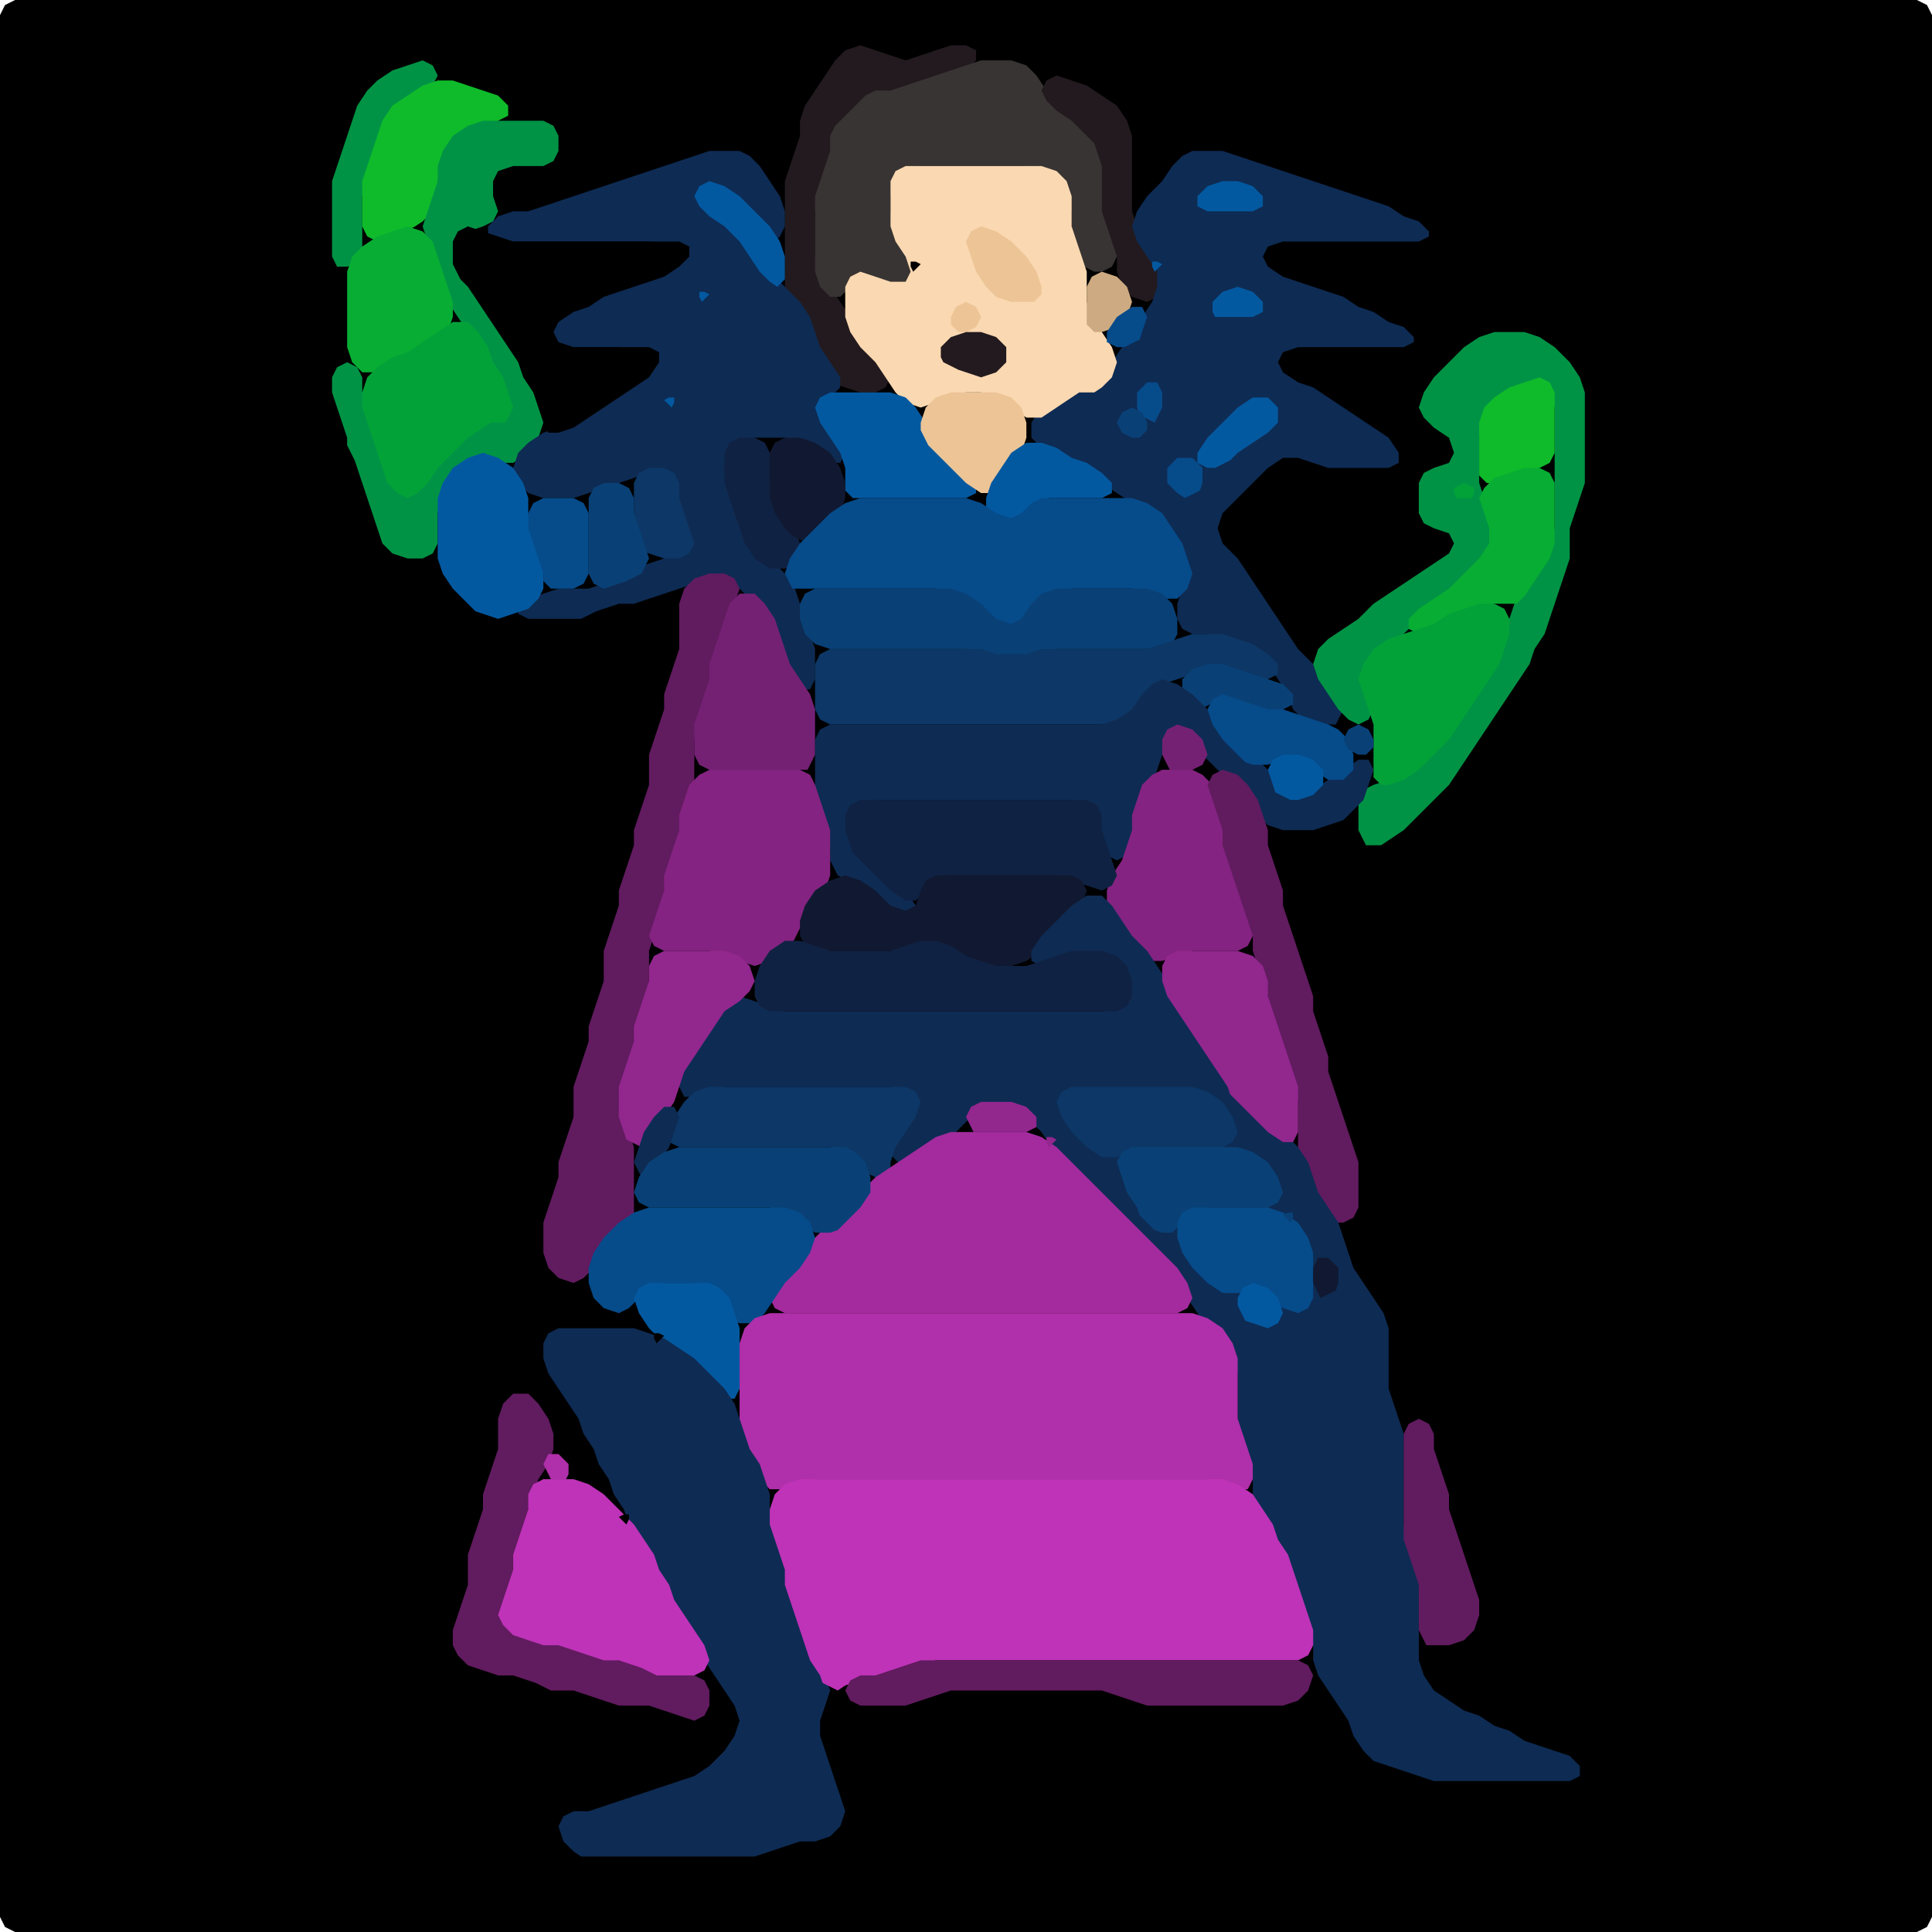 <?xml version="1.0" encoding="UTF-8" standalone="no"?>
<!DOCTYPE svg PUBLIC "-//W3C//DTD SVG 1.1//EN"
"http://www.w3.org/Graphics/SVG/1.1/DTD/svg11.dtd">
<svg width="128" height="128" xmlns="http://www.w3.org/2000/svg" version="1.1">
<path d="M 26.5 128.0 L 27.0 128.0 L 28.0 128.0 L 29.0 128.0 L 30.0 128.0 L 31.0 128.0 L 32.0 128.0 L 33.0 128.0 L 34.0 128.0 L 35.0 128.0 L 36.0 128.0 L 37.0 128.0 L 38.0 128.0 L 39.0 128.0 L 40.0 128.0 L 41.0 128.0 L 42.0 128.0 L 43.0 128.0 L 44.0 128.0 L 45.0 128.0 L 46.0 128.0 L 47.0 128.0 L 48.0 128.0 L 49.0 128.0 L 50.0 128.0 L 51.0 128.0 L 52.0 128.0 L 53.0 128.0 L 54.0 128.0 L 55.0 128.0 L 56.0 128.0 L 57.0 128.0 L 58.0 128.0 L 59.0 128.0 L 60.0 128.0 L 61.0 128.0 L 62.0 128.0 L 63.0 128.0 L 64.0 128.0 L 65.0 128.0 L 66.0 128.0 L 67.0 128.0 L 68.0 128.0 L 69.0 128.0 L 70.0 128.0 L 71.0 128.0 L 72.0 128.0 L 73.0 128.0 L 74.0 128.0 L 75.0 128.0 L 76.0 128.0 L 77.0 128.0 L 78.0 128.0 L 79.0 128.0 L 80.0 128.0 L 81.0 128.0 L 82.0 128.0 L 83.0 128.0 L 84.0 128.0 L 85.0 128.0 L 86.0 128.0 L 87.0 128.0 L 88.0 128.0 L 89.0 128.0 L 90.0 128.0 L 91.0 128.0 L 92.0 128.0 L 93.0 128.0 L 94.0 128.0 L 95.0 128.0 L 96.0 128.0 L 97.0 128.0 L 98.0 128.0 L 99.0 128.0 L 100.0 128.0 L 101.0 128.0 L 102.0 128.0 L 103.0 128.0 L 104.0 128.0 L 105.0 128.0 L 106.0 128.0 L 107.0 128.0 L 108.0 128.0 L 109.0 128.0 L 110.0 128.0 L 111.0 128.0 L 112.0 128.0 L 113.0 128.0 L 114.0 128.0 L 115.0 128.0 L 116.0 128.0 L 117.0 128.0 L 118.0 128.0 L 119.0 128.0 L 120.0 128.0 L 121.0 128.0 L 122.0 128.0 L 123.0 128.0 L 124.0 128.0 L 125.0 128.0 L 126.0 128.0 L 127.0 128.0 L 127.667 127.667 L 128.0 127.0 L 128.0 126.0 L 128.0 125.0 L 128.0 124.0 L 128.0 123.0 L 128.0 122.0 L 128.0 121.0 L 128.0 120.0 L 128.0 119.0 L 128.0 118.0 L 128.0 117.0 L 128.0 116.0 L 128.0 115.0 L 128.0 114.0 L 128.0 113.0 L 128.0 112.0 L 128.0 111.0 L 128.0 110.0 L 128.0 109.0 L 128.0 108.0 L 128.0 107.0 L 128.0 106.0 L 128.0 105.0 L 128.0 104.0 L 128.0 103.0 L 128.0 102.0 L 128.0 101.0 L 128.0 100.0 L 128.0 99.0 L 128.0 98.0 L 128.0 97.0 L 128.0 96.0 L 128.0 95.0 L 128.0 94.0 L 128.0 93.0 L 128.0 92.0 L 128.0 91.0 L 128.0 90.0 L 128.0 89.0 L 128.0 88.0 L 128.0 87.0 L 128.0 86.0 L 128.0 85.0 L 128.0 84.0 L 128.0 83.0 L 128.0 82.0 L 128.0 81.0 L 128.0 80.0 L 128.0 79.0 L 128.0 78.0 L 128.0 77.0 L 128.0 76.0 L 128.0 75.0 L 128.0 74.0 L 128.0 73.0 L 128.0 72.0 L 128.0 71.0 L 128.0 70.0 L 128.0 69.0 L 128.0 68.0 L 128.0 67.0 L 128.0 66.0 L 128.0 65.0 L 128.0 64.0 L 128.0 63.0 L 128.0 62.0 L 128.0 61.0 L 128.0 60.0 L 128.0 59.0 L 128.0 58.0 L 128.0 57.0 L 128.0 56.0 L 128.0 55.0 L 128.0 54.0 L 128.0 53.0 L 128.0 52.0 L 128.0 51.0 L 128.0 50.0 L 128.0 49.0 L 128.0 48.0 L 128.0 47.0 L 128.0 46.0 L 128.0 45.0 L 128.0 44.0 L 128.0 43.0 L 128.0 42.0 L 128.0 41.0 L 128.0 40.0 L 128.0 39.0 L 128.0 38.0 L 128.0 37.0 L 128.0 36.0 L 128.0 35.0 L 128.0 34.0 L 128.0 33.0 L 128.0 32.0 L 128.0 31.0 L 128.0 30.0 L 128.0 29.0 L 128.0 28.0 L 128.0 27.0 L 128.0 26.0 L 128.0 25.0 L 128.0 24.0 L 128.0 23.0 L 128.0 22.0 L 128.0 21.0 L 128.0 20.0 L 128.0 19.0 L 128.0 18.0 L 128.0 17.0 L 128.0 16.0 L 128.0 15.0 L 128.0 14.0 L 128.0 13.0 L 128.0 12.0 L 128.0 11.0 L 128.0 10.0 L 128.0 9.0 L 128.0 8.0 L 128.0 7.0 L 128.0 6.0 L 128.0 5.0 L 128.0 4.0 L 128.0 3.0 L 128.0 2.0 L 128.0 1.0 L 127.667 0.333 L 127.0 0.0 L 126.0 0.0 L 125.0 0.0 L 124.0 0.0 L 123.0 0.0 L 122.0 0.0 L 121.0 0.0 L 120.0 0.0 L 119.0 0.0 L 118.0 0.0 L 117.0 0.0 L 116.0 0.0 L 115.0 0.0 L 114.0 0.0 L 113.0 0.0 L 112.0 0.0 L 111.0 0.0 L 110.0 0.0 L 109.0 0.0 L 108.0 0.0 L 107.0 0.0 L 106.0 0.0 L 105.0 0.0 L 104.0 0.0 L 103.0 0.0 L 102.0 0.0 L 101.0 0.0 L 100.0 0.0 L 99.0 0.0 L 98.0 0.0 L 97.0 0.0 L 96.0 0.0 L 95.0 0.0 L 94.0 0.0 L 93.0 0.0 L 92.0 0.0 L 91.0 0.0 L 90.0 0.0 L 89.0 0.0 L 88.0 0.0 L 87.0 0.0 L 86.0 0.0 L 85.0 0.0 L 84.0 0.0 L 83.0 0.0 L 82.0 0.0 L 81.0 0.0 L 80.0 0.0 L 79.0 0.0 L 78.0 0.0 L 77.0 0.0 L 76.0 0.0 L 75.0 0.0 L 74.0 0.0 L 73.0 0.0 L 72.0 0.0 L 71.0 0.0 L 70.0 0.0 L 69.0 0.0 L 68.0 0.0 L 67.0 0.0 L 66.0 0.0 L 65.0 0.0 L 64.0 0.0 L 63.0 0.0 L 62.0 0.0 L 61.0 0.0 L 60.0 0.0 L 59.0 0.0 L 58.0 0.0 L 57.0 0.0 L 56.0 0.0 L 55.0 0.0 L 54.0 0.0 L 53.0 0.0 L 52.0 0.0 L 51.0 0.0 L 50.0 0.0 L 49.0 0.0 L 48.0 0.0 L 47.0 0.0 L 46.0 0.0 L 45.0 0.0 L 44.0 0.0 L 43.0 0.0 L 42.0 0.0 L 41.0 0.0 L 40.0 0.0 L 39.0 0.0 L 38.0 0.0 L 37.0 0.0 L 36.0 0.0 L 35.0 0.0 L 34.0 0.0 L 33.0 0.0 L 32.0 0.0 L 31.0 0.0 L 30.0 0.0 L 29.0 0.0 L 28.0 0.0 L 27.0 0.0 L 26.0 0.0 L 25.0 0.0 L 24.0 0.0 L 23.0 0.0 L 22.0 0.0 L 21.0 0.0 L 20.0 0.0 L 19.0 0.0 L 18.0 0.0 L 17.0 0.0 L 16.0 0.0 L 15.0 0.0 L 14.0 0.0 L 13.0 0.0 L 12.0 0.0 L 11.0 0.0 L 10.0 0.0 L 9.0 0.0 L 8.0 0.0 L 7.0 0.0 L 6.0 0.0 L 5.0 0.0 L 4.0 0.0 L 3.0 0.0 L 2.0 0.0 L 1.0 0.0 L 0.333 0.333 L 0.0 1.0 L 0.0 2.0 L 0.0 3.0 L 0.0 4.0 L 0.0 5.0 L 0.0 6.0 L 0.0 7.0 L 0.0 8.0 L 0.0 9.0 L 0.0 10.0 L 0.0 11.0 L 0.0 12.0 L 0.0 13.0 L 0.0 14.0 L 0.0 15.0 L 0.0 16.0 L 0.0 17.0 L 0.0 18.0 L 0.0 19.0 L 0.0 20.0 L 0.0 21.0 L 0.0 22.0 L 0.0 23.0 L 0.0 24.0 L 0.0 25.0 L 0.0 26.0 L 0.0 27.0 L 0.0 28.0 L 0.0 29.0 L 0.0 30.0 L 0.0 31.0 L 0.0 32.0 L 0.0 33.0 L 0.0 34.0 L 0.0 35.0 L 0.0 36.0 L 0.0 37.0 L 0.0 38.0 L 0.0 39.0 L 0.0 40.0 L 0.0 41.0 L 0.0 42.0 L 0.0 43.0 L 0.0 44.0 L 0.0 45.0 L 0.0 46.0 L 0.0 47.0 L 0.0 48.0 L 0.0 49.0 L 0.0 50.0 L 0.0 51.0 L 0.0 52.0 L 0.0 53.0 L 0.0 54.0 L 0.0 55.0 L 0.0 56.0 L 0.0 57.0 L 0.0 58.0 L 0.0 59.0 L 0.0 60.0 L 0.0 61.0 L 0.0 62.0 L 0.0 63.0 L 0.0 64.0 L 0.0 65.0 L 0.0 66.0 L 0.0 67.0 L 0.0 68.0 L 0.0 69.0 L 0.0 70.0 L 0.0 71.0 L 0.0 72.0 L 0.0 73.0 L 0.0 74.0 L 0.0 75.0 L 0.0 76.0 L 0.0 77.0 L 0.0 78.0 L 0.0 79.0 L 0.0 80.0 L 0.0 81.0 L 0.0 82.0 L 0.0 83.0 L 0.0 84.0 L 0.0 85.0 L 0.0 86.0 L 0.0 87.0 L 0.0 88.0 L 0.0 89.0 L 0.0 90.0 L 0.0 91.0 L 0.0 92.0 L 0.0 93.0 L 0.0 94.0 L 0.0 95.0 L 0.0 96.0 L 0.0 97.0 L 0.0 98.0 L 0.0 99.0 L 0.0 100.0 L 0.0 101.0 L 0.0 102.0 L 0.0 103.0 L 0.0 104.0 L 0.0 105.0 L 0.0 106.0 L 0.0 107.0 L 0.0 108.0 L 0.0 109.0 L 0.0 110.0 L 0.0 111.0 L 0.0 112.0 L 0.0 113.0 L 0.0 114.0 L 0.0 115.0 L 0.0 116.0 L 0.0 117.0 L 0.0 118.0 L 0.0 119.0 L 0.0 120.0 L 0.0 121.0 L 0.0 122.0 L 0.0 123.0 L 0.0 124.0 L 0.0 125.0 L 0.0 126.0 L 0.0 127.0 L 0.333 127.667 L 1.0 128.0 L 2.0 128.0 L 3.0 128.0 L 4.0 128.0 L 5.0 128.0 L 6.0 128.0 L 7.0 128.0 L 8.0 128.0 L 9.0 128.0 L 10.0 128.0 L 11.0 128.0 L 12.0 128.0 L 13.0 128.0 L 14.0 128.0 L 15.0 128.0 L 16.0 128.0 L 17.0 128.0 L 18.0 128.0 L 19.0 128.0 L 20.0 128.0 L 21.0 128.0 L 22.0 128.0 L 23.0 128.0 L 24.0 128.0 L 25.0 128.0 L 25.5 128.0 Z" stroke="none" fill="rgb(0,0,0)" />
<path d="M 55.5 25.5 L 56.0 25.667 L 57.0 26.0 L 58.0 26.0 L 58.667 25.667 L 59.0 25.0 L 58.667 24.0 L 58.0 23.0 L 57.0 22.0 L 56.333 21.0 L 55.667 20.0 L 55.0 19.0 L 54.333 18.0 L 54.0 17.0 L 54.0 16.0 L 54.0 15.0 L 54.0 14.0 L 54.333 13.0 L 54.667 12.0 L 55.0 11.0 L 55.0 10.0 L 55.333 9.0 L 56.0 8.333 L 56.667 7.667 L 57.333 7.0 L 58.0 6.333 L 59.0 6.0 L 60.0 6.0 L 61.0 5.667 L 62.0 5.333 L 63.0 5.0 L 64.0 4.667 L 64.667 4.0 L 64.667 3.333 L 64.0 3.0 L 63.0 3.0 L 62.0 3.333 L 61.0 3.667 L 60.0 4.0 L 59.0 3.667 L 58.0 3.333 L 57.0 3.0 L 56.0 3.333 L 55.333 4.0 L 54.667 5.0 L 54.0 6.0 L 53.333 7.0 L 53.0 8.0 L 53.0 9.0 L 52.667 10.0 L 52.333 11.0 L 52.0 12.0 L 52.0 13.0 L 52.0 14.0 L 52.0 15.0 L 52.0 16.0 L 52.0 17.0 L 52.0 18.0 L 52.0 19.0 L 52.333 20.0 L 53.0 21.0 L 53.667 22.0 L 54.0 23.0 L 54.333 24.0 L 54.5 24.5 Z" stroke="none" fill="rgb(34,26,30)" />
<path d="M 24.0 16.5 L 24.0 16.0 L 24.0 15.0 L 24.0 14.0 L 24.0 13.0 L 24.333 12.0 L 24.667 11.0 L 25.0 10.0 L 25.333 9.0 L 26.0 8.0 L 27.0 7.0 L 28.0 6.333 L 28.667 5.667 L 29.0 5.0 L 28.667 4.333 L 28.0 4.0 L 27.0 4.333 L 26.0 4.667 L 25.0 5.333 L 24.333 6.0 L 23.667 7.0 L 23.333 8.0 L 23.0 9.0 L 22.667 10.0 L 22.333 11.0 L 22.0 12.0 L 22.0 13.0 L 22.0 14.0 L 22.0 15.0 L 22.0 16.0 L 22.0 17.0 L 22.333 17.667 L 23.0 17.667 L 23.5 17.5 Z" stroke="none" fill="rgb(0,147,69)" />
<path d="M 72.5 18.0 L 73.0 18.0 L 73.667 17.667 L 74.0 17.0 L 74.0 16.0 L 73.667 15.0 L 73.333 14.0 L 73.333 13.0 L 73.667 12.0 L 73.667 11.0 L 73.333 10.0 L 72.667 9.0 L 72.0 8.0 L 71.0 7.333 L 70.0 6.667 L 69.333 6.0 L 68.667 5.0 L 68.0 4.333 L 67.0 4.0 L 66.0 4.0 L 65.0 4.0 L 64.0 4.333 L 63.0 4.667 L 62.0 5.0 L 61.0 5.333 L 60.0 5.667 L 59.0 6.0 L 58.0 6.0 L 57.333 6.333 L 56.667 7.0 L 56.0 7.667 L 55.333 8.333 L 55.0 9.0 L 55.0 10.0 L 54.667 11.0 L 54.333 12.0 L 54.0 13.0 L 54.0 14.0 L 54.0 15.0 L 54.0 16.0 L 54.0 17.0 L 54.0 18.0 L 54.333 19.0 L 55.0 19.667 L 55.667 19.667 L 56.333 19.0 L 57.0 18.667 L 58.0 18.667 L 59.0 19.0 L 60.0 19.0 L 60.667 18.667 L 60.667 18.0 L 60.333 17.0 L 59.667 16.0 L 59.333 15.0 L 59.0 14.0 L 59.0 13.0 L 59.333 12.0 L 60.0 11.333 L 61.0 11.0 L 62.0 11.0 L 63.0 11.0 L 64.0 11.0 L 65.0 11.0 L 66.0 11.0 L 67.0 11.0 L 68.0 11.0 L 69.0 11.333 L 70.0 12.0 L 70.667 13.0 L 71.0 14.0 L 71.0 15.0 L 71.0 16.0 L 71.333 17.0 L 71.5 17.5 Z" stroke="none" fill="rgb(56,52,51)" />
<path d="M 27.5 15.0 L 28.0 14.667 L 28.667 14.0 L 29.0 13.0 L 29.0 12.0 L 29.333 11.0 L 30.0 10.0 L 31.0 9.0 L 32.0 8.333 L 33.0 8.0 L 33.667 7.667 L 33.667 7.0 L 33.0 6.333 L 32.0 6.0 L 31.0 5.667 L 30.0 5.333 L 29.0 5.333 L 28.0 5.667 L 27.0 6.333 L 26.0 7.0 L 25.333 8.0 L 25.0 9.0 L 24.667 10.0 L 24.333 11.0 L 24.0 12.0 L 24.0 13.0 L 24.0 14.0 L 24.0 15.0 L 24.333 15.667 L 25.0 16.0 L 26.0 15.667 L 26.5 15.5 Z" stroke="none" fill="rgb(15,187,42)" />
<path d="M 72.5 9.5 L 72.667 10.0 L 73.0 11.0 L 73.0 12.0 L 73.0 13.0 L 73.0 14.0 L 73.333 15.0 L 73.667 16.0 L 74.0 17.0 L 74.0 18.0 L 74.333 19.0 L 75.0 19.667 L 76.0 20.0 L 76.667 19.667 L 77.0 19.0 L 76.667 18.0 L 76.333 17.0 L 75.667 16.0 L 75.333 15.0 L 75.0 14.0 L 75.0 13.0 L 75.0 12.0 L 75.0 11.0 L 75.0 10.0 L 75.0 9.0 L 74.667 8.0 L 74.0 7.0 L 73.0 6.333 L 72.0 5.667 L 71.0 5.333 L 70.0 5.0 L 69.333 5.333 L 69.0 6.0 L 69.333 6.667 L 70.0 7.333 L 71.0 8.0 L 71.5 8.5 Z" stroke="none" fill="rgb(34,26,30)" />
<path d="M 23.5 30.5 L 23.667 31.0 L 24.0 32.0 L 24.333 33.0 L 24.667 34.0 L 25.0 35.0 L 25.333 36.0 L 26.0 36.667 L 27.0 37.0 L 28.0 37.0 L 28.667 36.667 L 29.0 36.0 L 29.0 35.0 L 29.0 34.0 L 29.333 33.0 L 30.0 32.0 L 31.0 31.0 L 32.0 30.667 L 33.0 30.667 L 34.0 30.667 L 35.0 30.0 L 35.667 29.0 L 36.0 28.0 L 36.0 27.0 L 35.667 26.0 L 35.333 25.0 L 34.667 24.0 L 34.333 23.0 L 33.667 22.0 L 33.0 21.0 L 32.333 20.0 L 31.667 19.0 L 31.0 18.0 L 30.333 17.0 L 30.333 16.0 L 31.0 15.333 L 32.0 15.0 L 32.667 14.667 L 33.0 14.0 L 32.667 13.0 L 32.667 12.0 L 33.0 11.333 L 34.0 11.0 L 35.0 11.0 L 36.0 11.0 L 36.667 10.667 L 37.0 10.0 L 37.0 9.0 L 36.667 8.333 L 36.0 8.0 L 35.0 8.0 L 34.0 8.0 L 33.0 8.0 L 32.0 8.0 L 31.0 8.333 L 30.0 9.0 L 29.333 10.0 L 29.0 11.0 L 29.0 12.0 L 28.667 13.0 L 28.333 14.0 L 28.0 15.0 L 28.333 16.0 L 28.667 17.0 L 29.0 18.0 L 29.333 19.0 L 29.667 20.0 L 30.333 21.0 L 31.0 22.0 L 31.667 23.0 L 32.333 24.0 L 32.667 25.0 L 33.333 26.0 L 33.333 27.0 L 33.0 27.667 L 32.0 28.0 L 31.0 28.333 L 30.0 29.0 L 29.0 30.0 L 28.333 31.0 L 27.667 32.0 L 27.0 32.333 L 26.333 32.0 L 25.667 31.0 L 25.333 30.0 L 25.0 29.0 L 24.667 28.0 L 24.333 27.0 L 24.0 26.0 L 24.0 25.0 L 23.667 24.333 L 23.0 24.0 L 22.333 24.333 L 22.0 25.0 L 22.0 26.0 L 22.333 27.0 L 22.667 28.0 L 23.0 29.0 L 23.0 29.5 Z" stroke="none" fill="rgb(0,147,69)" />
<path d="M 39.5 40.5 L 40.0 40.333 L 41.0 40.0 L 42.0 40.0 L 43.0 39.667 L 44.0 39.333 L 45.0 39.0 L 46.0 38.667 L 47.0 38.333 L 48.0 38.333 L 49.0 39.0 L 50.0 40.0 L 50.667 41.0 L 51.333 42.0 L 51.667 43.0 L 52.0 44.0 L 52.333 45.0 L 53.0 45.667 L 53.667 45.667 L 54.0 45.0 L 54.0 44.0 L 54.0 43.0 L 53.667 42.0 L 53.333 41.0 L 53.0 40.0 L 52.667 39.0 L 52.0 38.0 L 51.0 37.0 L 50.0 36.0 L 49.333 35.0 L 49.0 34.0 L 48.667 33.0 L 48.333 32.0 L 48.0 31.0 L 48.333 30.0 L 49.0 29.333 L 50.0 29.0 L 51.0 29.0 L 52.0 29.0 L 53.0 29.333 L 54.0 30.0 L 55.0 30.667 L 55.667 30.667 L 56.0 30.0 L 55.667 29.0 L 55.0 28.0 L 54.667 27.0 L 55.0 26.333 L 55.667 25.667 L 55.667 25.0 L 55.0 24.0 L 54.333 23.0 L 54.0 22.0 L 53.667 21.0 L 53.0 20.0 L 52.0 19.0 L 51.0 18.0 L 50.667 17.0 L 51.0 16.333 L 51.667 15.667 L 52.0 15.0 L 52.0 14.0 L 51.667 13.0 L 51.0 12.0 L 50.333 11.0 L 49.667 10.333 L 49.0 10.0 L 48.0 10.0 L 47.0 10.0 L 46.0 10.333 L 45.0 10.667 L 44.0 11.0 L 43.0 11.333 L 42.0 11.667 L 41.0 12.0 L 40.0 12.333 L 39.0 12.667 L 38.0 13.0 L 37.0 13.333 L 36.0 13.667 L 35.0 14.0 L 34.0 14.0 L 33.0 14.333 L 32.333 15.0 L 32.333 15.667 L 33.0 16.0 L 34.0 16.0 L 35.0 16.0 L 36.0 16.0 L 37.0 16.0 L 38.0 16.0 L 39.0 16.0 L 40.0 16.0 L 41.0 16.0 L 42.0 16.0 L 43.0 16.0 L 44.0 16.333 L 44.333 17.0 L 44.0 17.667 L 43.0 18.333 L 42.0 18.667 L 41.0 19.0 L 40.0 19.333 L 39.0 19.667 L 38.0 20.333 L 37.0 20.667 L 36.333 21.333 L 36.0 22.0 L 36.333 22.667 L 37.0 23.0 L 38.0 23.0 L 39.0 23.0 L 40.0 23.0 L 41.0 23.0 L 42.0 23.333 L 42.333 24.0 L 42.0 25.0 L 41.0 25.667 L 40.0 26.333 L 39.0 27.0 L 38.0 27.667 L 37.0 28.333 L 36.0 28.667 L 35.0 29.333 L 34.333 30.0 L 34.0 31.0 L 34.333 32.0 L 35.0 32.667 L 36.0 33.0 L 37.0 33.0 L 38.0 33.0 L 39.0 32.667 L 40.0 32.333 L 41.0 32.0 L 42.0 31.667 L 43.0 31.333 L 44.0 31.333 L 44.667 32.0 L 45.0 33.0 L 45.0 34.0 L 45.333 35.0 L 45.333 36.0 L 45.0 36.667 L 44.0 37.0 L 43.0 37.333 L 42.0 37.667 L 41.0 38.333 L 40.0 38.667 L 39.0 39.0 L 38.0 39.0 L 37.0 39.0 L 36.0 39.333 L 35.0 39.667 L 34.333 40.333 L 34.333 40.667 L 35.0 41.0 L 36.0 41.0 L 37.0 41.0 L 38.0 41.0 L 38.5 41.0 Z" stroke="none" fill="rgb(14,43,83)" />
<path d="M 88.5 48.0 L 88.667 47.667 L 89.0 47.0 L 88.667 46.0 L 88.0 45.0 L 87.0 44.0 L 86.0 43.0 L 85.333 42.0 L 84.667 41.0 L 84.0 40.0 L 83.333 39.0 L 82.667 38.0 L 82.0 37.0 L 81.0 36.0 L 80.667 35.0 L 81.0 34.0 L 82.0 33.0 L 83.0 32.0 L 84.0 31.0 L 85.0 30.333 L 86.0 30.333 L 87.0 30.667 L 88.0 31.0 L 89.0 31.0 L 90.0 31.0 L 91.0 31.0 L 92.0 31.0 L 92.667 30.667 L 92.667 30.0 L 92.0 29.0 L 91.0 28.333 L 90.0 27.667 L 89.0 27.0 L 88.0 26.333 L 87.0 25.667 L 86.0 25.333 L 85.0 24.667 L 84.667 24.0 L 85.0 23.333 L 86.0 23.0 L 87.0 23.0 L 88.0 23.0 L 89.0 23.0 L 90.0 23.0 L 91.0 23.0 L 92.0 23.0 L 93.0 23.0 L 93.667 22.667 L 93.667 22.333 L 93.0 21.667 L 92.0 21.333 L 91.0 20.667 L 90.0 20.333 L 89.0 19.667 L 88.0 19.333 L 87.0 19.0 L 86.0 18.667 L 85.0 18.333 L 84.0 17.667 L 83.667 17.0 L 84.0 16.333 L 85.0 16.0 L 86.0 16.0 L 87.0 16.0 L 88.0 16.0 L 89.0 16.0 L 90.0 16.0 L 91.0 16.0 L 92.0 16.0 L 93.0 16.0 L 94.0 16.0 L 94.667 15.667 L 94.667 15.333 L 94.0 14.667 L 93.0 14.333 L 92.0 13.667 L 91.0 13.333 L 90.0 13.0 L 89.0 12.667 L 88.0 12.333 L 87.0 12.0 L 86.0 11.667 L 85.0 11.333 L 84.0 11.0 L 83.0 10.667 L 82.0 10.333 L 81.0 10.0 L 80.0 10.0 L 79.0 10.0 L 78.333 10.333 L 77.667 11.0 L 77.0 12.0 L 76.0 13.0 L 75.333 14.0 L 75.0 15.0 L 75.333 16.0 L 76.0 17.0 L 76.667 18.0 L 76.667 19.0 L 76.333 20.0 L 75.667 21.0 L 75.0 22.0 L 74.333 23.0 L 73.667 24.0 L 73.0 25.0 L 72.0 25.667 L 71.0 26.0 L 70.0 26.333 L 69.0 27.0 L 68.333 28.0 L 68.333 29.0 L 69.0 29.667 L 70.0 30.333 L 71.0 30.667 L 72.0 31.333 L 73.0 32.0 L 74.0 32.667 L 75.0 33.333 L 76.0 34.0 L 77.0 35.0 L 77.667 36.0 L 78.333 37.0 L 78.333 38.0 L 78.333 39.0 L 78.0 40.0 L 78.0 41.0 L 78.333 41.667 L 79.0 42.0 L 80.0 42.0 L 81.0 42.333 L 82.0 42.667 L 83.0 43.333 L 84.0 44.0 L 84.667 45.0 L 85.333 46.0 L 85.667 47.0 L 86.333 47.667 L 87.0 48.0 L 87.5 48.0 Z" stroke="none" fill="rgb(14,43,83)" />
<path d="M 72.5 26.0 L 73.0 25.667 L 73.667 25.0 L 74.0 24.0 L 73.667 23.0 L 73.0 22.0 L 72.333 21.0 L 72.0 20.0 L 72.0 19.0 L 72.0 18.0 L 71.667 17.0 L 71.333 16.0 L 71.0 15.0 L 71.0 14.0 L 71.0 13.0 L 70.667 12.0 L 70.0 11.333 L 69.0 11.0 L 68.0 11.0 L 67.0 11.0 L 66.0 11.0 L 65.0 11.0 L 64.0 11.0 L 63.0 11.0 L 62.0 11.0 L 61.0 11.0 L 60.0 11.0 L 59.333 11.333 L 59.0 12.0 L 59.0 13.0 L 59.0 14.0 L 59.0 15.0 L 59.333 16.0 L 60.0 17.0 L 60.333 18.0 L 60.0 18.667 L 59.0 18.667 L 58.0 18.333 L 57.0 18.0 L 56.333 18.333 L 56.0 19.0 L 56.0 20.0 L 56.0 21.0 L 56.333 22.0 L 57.0 23.0 L 58.0 24.0 L 58.667 25.0 L 59.333 26.0 L 60.0 26.667 L 61.0 27.0 L 62.0 26.667 L 63.0 26.333 L 64.0 26.0 L 65.0 26.0 L 66.0 26.333 L 67.0 27.0 L 68.0 27.667 L 69.0 27.667 L 70.0 27.0 L 71.0 26.333 L 71.5 26.0 Z" stroke="none" fill="rgb(250,216,177)" />
<path d="M 52.0 18.5 L 52.0 18.0 L 52.0 17.0 L 51.667 16.0 L 51.0 15.0 L 50.0 14.0 L 49.0 13.0 L 48.0 12.333 L 47.0 12.0 L 46.333 12.333 L 46.0 13.0 L 46.333 13.667 L 47.0 14.333 L 48.0 15.0 L 49.0 16.0 L 49.667 17.0 L 50.333 18.0 L 51.0 18.667 L 51.5 19.0 Z" stroke="none" fill="rgb(3,89,160)" />
<path d="M 81.5 14.0 L 82.0 14.0 L 83.0 14.0 L 83.667 13.667 L 83.667 13.0 L 83.0 12.333 L 82.0 12.0 L 81.0 12.0 L 80.0 12.333 L 79.333 13.0 L 79.333 13.667 L 80.0 14.0 L 80.5 14.0 Z" stroke="none" fill="rgb(3,89,160)" />
<path d="M 26.5 24.0 L 27.0 23.667 L 28.0 23.333 L 29.0 22.667 L 29.667 22.0 L 30.0 21.0 L 30.0 20.0 L 29.667 19.0 L 29.333 18.0 L 29.0 17.0 L 28.667 16.0 L 28.0 15.333 L 27.0 15.0 L 26.0 15.333 L 25.0 15.667 L 24.0 16.333 L 23.333 17.0 L 23.0 18.0 L 23.0 19.0 L 23.0 20.0 L 23.0 21.0 L 23.0 22.0 L 23.0 23.0 L 23.333 24.0 L 24.0 24.667 L 25.0 24.667 L 25.5 24.5 Z" stroke="none" fill="rgb(8,173,51)" />
<path d="M 30.5 18.5 L 31.0 19.0 L 31.667 20.0 L 32.333 21.0 L 33.0 22.0 L 33.667 23.0 L 34.333 24.0 L 34.667 25.0 L 35.333 26.0 L 35.667 27.0 L 36.0 28.0 L 36.333 28.667 L 37.0 28.667 L 38.0 28.333 L 39.0 27.667 L 40.0 27.0 L 41.0 26.333 L 42.0 25.667 L 43.0 25.0 L 43.667 24.0 L 43.667 23.333 L 43.0 23.0 L 42.0 23.0 L 41.0 23.0 L 40.0 23.0 L 39.0 23.0 L 38.0 23.0 L 37.0 22.667 L 36.667 22.0 L 37.0 21.333 L 38.0 20.667 L 39.0 20.333 L 40.0 19.667 L 41.0 19.333 L 42.0 19.0 L 43.0 18.667 L 44.0 18.333 L 45.0 17.667 L 45.667 17.0 L 45.667 16.333 L 45.0 16.0 L 44.0 16.0 L 43.0 16.0 L 42.0 16.0 L 41.0 16.0 L 40.0 16.0 L 39.0 16.0 L 38.0 16.0 L 37.0 16.0 L 36.0 16.0 L 35.0 16.0 L 34.0 16.0 L 33.0 15.667 L 32.0 15.333 L 31.0 15.0 L 30.333 15.333 L 30.0 16.0 L 30.0 17.0 L 30.0 17.5 Z" stroke="none" fill="rgb(0,0,0)" />
<path d="M 69.0 19.5 L 69.0 19.0 L 68.667 18.0 L 68.0 17.0 L 67.0 16.0 L 66.0 15.333 L 65.0 15.0 L 64.333 15.333 L 64.0 16.0 L 64.333 17.0 L 64.667 18.0 L 65.333 19.0 L 66.0 19.667 L 67.0 20.0 L 68.0 20.0 L 68.5 20.0 Z" stroke="none" fill="rgb(236,196,150)" />
<path d="M 61.0 17.5 L 60.667 17.333 L 60.333 17.333 L 60.333 17.667 L 60.5 18.0 Z" stroke="none" fill="rgb(0,0,0)" />
<path d="M 77.0 17.5 L 76.667 17.333 L 76.333 17.333 L 76.333 17.667 L 76.5 18.0 Z" stroke="none" fill="rgb(3,89,160)" />
<path d="M 72.5 22.0 L 73.0 22.0 L 74.0 21.667 L 74.667 21.0 L 75.0 20.0 L 74.667 19.0 L 74.0 18.333 L 73.0 18.0 L 72.333 18.333 L 72.0 19.0 L 72.0 20.0 L 72.0 21.0 L 72.0 21.5 Z" stroke="none" fill="rgb(205,170,129)" />
<path d="M 47.0 19.5 L 46.667 19.333 L 46.333 19.333 L 46.333 19.667 L 46.5 20.0 Z" stroke="none" fill="rgb(3,89,160)" />
<path d="M 81.5 21.0 L 82.0 21.0 L 83.0 21.0 L 83.667 20.667 L 83.667 20.0 L 83.0 19.333 L 82.0 19.0 L 81.0 19.333 L 80.333 20.0 L 80.333 20.667 L 80.5 21.0 Z" stroke="none" fill="rgb(3,89,160)" />
<path d="M 63.5 22.0 L 64.0 22.0 L 64.667 21.667 L 65.0 21.0 L 64.667 20.333 L 64.0 20.0 L 63.333 20.333 L 63.0 21.0 L 63.0 21.5 Z" stroke="none" fill="rgb(236,196,150)" />
<path d="M 75.5 22.5 L 75.667 22.0 L 76.0 21.0 L 75.667 20.333 L 75.0 20.333 L 74.0 21.0 L 73.333 22.0 L 73.333 22.667 L 74.0 23.0 L 74.5 23.0 Z" stroke="none" fill="rgb(6,75,138)" />
<path d="M 33.5 28.0 L 33.667 27.667 L 34.0 27.0 L 33.667 26.0 L 33.333 25.0 L 32.667 24.0 L 32.333 23.0 L 31.667 22.0 L 31.0 21.333 L 30.0 21.333 L 29.0 22.0 L 28.0 22.667 L 27.0 23.333 L 26.0 23.667 L 25.0 24.333 L 24.333 25.0 L 24.0 26.0 L 24.0 27.0 L 24.333 28.0 L 24.667 29.0 L 25.0 30.0 L 25.333 31.0 L 25.667 32.0 L 26.333 32.667 L 27.0 33.0 L 27.667 32.667 L 28.333 32.0 L 29.0 31.0 L 30.0 30.0 L 31.0 29.0 L 32.0 28.333 L 32.5 28.0 Z" stroke="none" fill="rgb(3,162,57)" />
<path d="M 63.5 24.5 L 64.0 24.667 L 65.0 25.0 L 66.0 24.667 L 66.667 24.0 L 66.667 23.0 L 66.0 22.333 L 65.0 22.0 L 64.0 22.0 L 63.0 22.333 L 62.333 23.0 L 62.333 23.667 L 62.5 24.0 Z" stroke="none" fill="rgb(34,26,30)" />
<path d="M 91.5 56.0 L 92.0 55.667 L 93.0 55.0 L 94.0 54.0 L 95.0 53.0 L 96.0 52.0 L 96.667 51.0 L 97.333 50.0 L 98.0 49.0 L 98.667 48.0 L 99.333 47.0 L 100.0 46.0 L 100.667 45.0 L 101.333 44.0 L 101.667 43.0 L 102.333 42.0 L 102.667 41.0 L 103.0 40.0 L 103.333 39.0 L 103.667 38.0 L 104.0 37.0 L 104.0 36.0 L 104.0 35.0 L 104.333 34.0 L 104.667 33.0 L 105.0 32.0 L 105.0 31.0 L 105.0 30.0 L 105.0 29.0 L 105.0 28.0 L 105.0 27.0 L 105.0 26.0 L 104.667 25.0 L 104.0 24.0 L 103.0 23.0 L 102.0 22.333 L 101.0 22.0 L 100.0 22.0 L 99.0 22.0 L 98.0 22.333 L 97.0 23.0 L 96.0 24.0 L 95.0 25.0 L 94.333 26.0 L 94.0 27.0 L 94.333 27.667 L 95.0 28.333 L 96.0 29.0 L 96.333 30.0 L 96.0 30.667 L 95.0 31.0 L 94.333 31.333 L 94.0 32.0 L 94.0 33.0 L 94.0 34.0 L 94.333 34.667 L 95.0 35.0 L 96.0 35.333 L 96.333 36.0 L 96.0 36.667 L 95.0 37.333 L 94.0 38.0 L 93.0 38.667 L 92.0 39.333 L 91.0 40.0 L 90.0 41.0 L 89.0 41.667 L 88.0 42.333 L 87.333 43.0 L 87.0 44.0 L 87.333 45.0 L 88.0 46.0 L 88.667 47.0 L 89.333 47.667 L 90.0 48.0 L 90.667 47.667 L 91.0 47.0 L 90.667 46.0 L 90.667 45.0 L 91.0 44.0 L 92.0 43.0 L 93.0 42.0 L 94.0 41.0 L 95.0 40.333 L 96.0 39.667 L 97.0 39.0 L 98.0 38.0 L 98.667 37.0 L 99.0 36.0 L 99.0 35.0 L 98.667 34.0 L 98.333 33.0 L 98.0 32.0 L 98.0 31.0 L 98.0 30.0 L 98.0 29.0 L 98.333 28.0 L 99.0 27.0 L 100.0 26.333 L 101.0 25.667 L 102.0 25.667 L 102.667 26.0 L 103.0 27.0 L 103.0 28.0 L 103.0 29.0 L 103.0 30.0 L 103.0 31.0 L 103.0 32.0 L 103.0 33.0 L 103.0 34.0 L 103.0 35.0 L 102.667 36.0 L 102.0 37.0 L 101.333 38.0 L 100.667 39.0 L 100.333 40.0 L 100.0 41.0 L 99.667 42.0 L 99.333 43.0 L 98.667 44.0 L 98.0 45.0 L 97.333 46.0 L 96.667 47.0 L 96.0 48.0 L 95.0 49.0 L 94.0 50.0 L 93.0 51.0 L 92.0 51.667 L 91.0 52.0 L 90.333 52.333 L 90.0 53.0 L 90.0 54.0 L 90.0 55.0 L 90.333 55.667 L 90.5 56.0 Z" stroke="none" fill="rgb(0,147,69)" />
<path d="M 76.5 28.0 L 76.667 27.667 L 77.0 27.0 L 77.0 26.0 L 76.667 25.333 L 76.0 25.333 L 75.333 26.0 L 75.333 27.0 L 75.5 27.5 Z" stroke="none" fill="rgb(6,75,138)" />
<path d="M 98.5 32.0 L 99.0 32.0 L 100.0 31.667 L 101.0 31.333 L 102.0 31.0 L 102.667 30.667 L 103.0 30.0 L 103.0 29.0 L 103.0 28.0 L 103.0 27.0 L 103.0 26.0 L 102.667 25.333 L 102.0 25.0 L 101.0 25.333 L 100.0 25.667 L 99.0 26.333 L 98.333 27.0 L 98.0 28.0 L 98.0 29.0 L 98.0 30.0 L 98.0 31.0 L 98.0 31.5 Z" stroke="none" fill="rgb(15,187,42)" />
<path d="M 44.5 27.0 L 44.667 26.667 L 44.667 26.333 L 44.333 26.333 L 44.0 26.5 Z" stroke="none" fill="rgb(3,89,160)" />
<path d="M 56.5 33.0 L 57.0 33.0 L 58.0 33.0 L 59.0 33.0 L 60.0 33.0 L 61.0 33.0 L 62.0 33.0 L 63.0 33.0 L 64.0 33.0 L 64.667 32.667 L 64.667 32.0 L 64.0 31.0 L 63.0 30.0 L 62.0 29.0 L 61.333 28.0 L 60.667 27.0 L 60.0 26.333 L 59.0 26.0 L 58.0 26.0 L 57.0 26.0 L 56.0 26.0 L 55.0 26.0 L 54.333 26.333 L 54.0 27.0 L 54.333 28.0 L 55.0 29.0 L 55.667 30.0 L 56.0 31.0 L 56.0 32.0 L 56.0 32.5 Z" stroke="none" fill="rgb(3,89,160)" />
<path d="M 61.5 29.5 L 62.0 30.0 L 63.0 31.0 L 64.0 32.0 L 65.0 32.667 L 65.667 32.667 L 66.333 32.0 L 67.0 31.0 L 67.667 30.0 L 68.0 29.0 L 68.0 28.0 L 67.667 27.0 L 67.0 26.333 L 66.0 26.0 L 65.0 26.0 L 64.0 26.0 L 63.0 26.0 L 62.0 26.333 L 61.333 27.0 L 61.0 28.0 L 61.0 28.5 Z" stroke="none" fill="rgb(236,196,150)" />
<path d="M 81.5 30.5 L 82.0 30.0 L 83.0 29.333 L 84.0 28.667 L 84.667 28.0 L 84.667 27.0 L 84.0 26.333 L 83.0 26.333 L 82.0 27.0 L 81.0 28.0 L 80.0 29.0 L 79.333 30.0 L 79.333 30.667 L 80.0 31.0 L 80.5 31.0 Z" stroke="none" fill="rgb(3,89,160)" />
<path d="M 76.0 28.5 L 76.0 28.0 L 75.667 27.333 L 75.0 27.0 L 74.333 27.333 L 74.0 28.0 L 74.333 28.667 L 75.0 29.0 L 75.5 29.0 Z" stroke="none" fill="rgb(9,65,119)" />
<path d="M 53.0 36.5 L 53.0 36.0 L 52.667 35.0 L 52.0 34.0 L 51.333 33.0 L 51.0 32.0 L 51.0 31.0 L 51.0 30.0 L 50.667 29.333 L 50.0 29.0 L 49.0 29.0 L 48.333 29.333 L 48.0 30.0 L 48.0 31.0 L 48.0 32.0 L 48.333 33.0 L 48.667 34.0 L 49.0 35.0 L 49.333 36.0 L 50.0 37.0 L 51.0 37.667 L 52.0 37.667 L 52.5 37.5 Z" stroke="none" fill="rgb(16,34,67)" />
<path d="M 53.5 36.0 L 54.0 35.667 L 55.0 35.0 L 55.667 34.0 L 56.0 33.0 L 56.0 32.0 L 55.667 31.0 L 55.0 30.0 L 54.0 29.333 L 53.0 29.0 L 52.0 29.0 L 51.333 29.333 L 51.0 30.0 L 51.0 31.0 L 51.0 32.0 L 51.0 33.0 L 51.333 34.0 L 52.0 35.0 L 52.5 35.5 Z" stroke="none" fill="rgb(16,25,49)" />
<path d="M 69.5 33.0 L 70.0 33.0 L 71.0 33.0 L 72.0 33.0 L 73.0 33.0 L 73.667 32.667 L 73.667 32.0 L 73.0 31.333 L 72.0 30.667 L 71.0 30.333 L 70.0 29.667 L 69.0 29.333 L 68.0 29.333 L 67.0 30.0 L 66.333 31.0 L 65.667 32.0 L 65.333 33.0 L 65.333 34.0 L 66.0 34.667 L 67.0 35.0 L 67.667 34.667 L 68.333 34.0 L 68.5 33.5 Z" stroke="none" fill="rgb(3,89,160)" />
<path d="M 31.5 40.5 L 32.0 40.667 L 33.0 41.0 L 34.0 40.667 L 35.0 40.333 L 35.667 39.667 L 36.0 39.0 L 36.0 38.0 L 36.0 37.0 L 35.667 36.0 L 35.333 35.0 L 35.0 34.0 L 35.0 33.0 L 34.667 32.0 L 34.0 31.0 L 33.0 30.333 L 32.0 30.0 L 31.0 30.333 L 30.0 31.0 L 29.333 32.0 L 29.0 33.0 L 29.0 34.0 L 29.0 35.0 L 29.0 36.0 L 29.0 37.0 L 29.333 38.0 L 30.0 39.0 L 30.5 39.5 Z" stroke="none" fill="rgb(3,89,160)" />
<path d="M 79.5 32.5 L 79.667 32.0 L 79.667 31.0 L 79.0 30.333 L 78.0 30.333 L 77.333 31.0 L 77.333 32.0 L 78.0 32.667 L 78.5 33.0 Z" stroke="none" fill="rgb(6,75,138)" />
<path d="M 42.5 36.5 L 43.0 36.667 L 44.0 37.0 L 45.0 37.0 L 45.667 36.667 L 46.0 36.0 L 45.667 35.0 L 45.333 34.0 L 45.0 33.0 L 45.0 32.0 L 44.667 31.333 L 44.0 31.0 L 43.0 31.0 L 42.333 31.333 L 42.0 32.0 L 42.0 33.0 L 42.0 34.0 L 42.0 35.0 L 42.0 35.5 Z" stroke="none" fill="rgb(12,55,102)" />
<path d="M 101.0 39.5 L 101.333 39.0 L 102.0 38.0 L 102.667 37.0 L 103.0 36.0 L 103.0 35.0 L 103.0 34.0 L 103.0 33.0 L 103.0 32.0 L 102.667 31.333 L 102.0 31.0 L 101.0 31.0 L 100.0 31.333 L 99.0 31.667 L 98.333 32.333 L 98.0 33.0 L 98.333 34.0 L 98.667 35.0 L 98.667 36.0 L 98.0 37.0 L 97.0 38.0 L 96.0 39.0 L 95.0 39.667 L 94.0 40.333 L 93.333 41.0 L 93.333 41.667 L 94.0 42.0 L 95.0 41.667 L 96.0 41.333 L 97.0 40.667 L 98.0 40.333 L 99.0 40.0 L 100.0 40.0 L 100.5 40.0 Z" stroke="none" fill="rgb(8,173,51)" />
<path d="M 42.5 38.0 L 42.667 37.667 L 43.0 37.0 L 42.667 36.0 L 42.333 35.0 L 42.0 34.0 L 42.0 33.0 L 41.667 32.333 L 41.0 32.0 L 40.0 32.0 L 39.333 32.333 L 39.0 33.0 L 39.0 34.0 L 39.0 35.0 L 39.0 36.0 L 39.0 37.0 L 39.0 38.0 L 39.333 38.667 L 40.0 39.0 L 41.0 38.667 L 41.5 38.5 Z" stroke="none" fill="rgb(9,65,119)" />
<path d="M 97.5 33.0 L 97.667 32.667 L 97.667 32.333 L 97.0 32.0 L 96.333 32.333 L 96.333 32.667 L 96.5 33.0 Z" stroke="none" fill="rgb(3,162,57)" />
<path d="M 36.5 39.0 L 37.0 39.0 L 38.0 39.0 L 38.667 38.667 L 39.0 38.0 L 39.0 37.0 L 39.0 36.0 L 39.0 35.0 L 39.0 34.0 L 38.667 33.333 L 38.0 33.0 L 37.0 33.0 L 36.0 33.0 L 35.333 33.333 L 35.0 34.0 L 35.0 35.0 L 35.333 36.0 L 35.667 37.0 L 36.0 38.0 L 36.0 38.5 Z" stroke="none" fill="rgb(6,75,138)" />
<path d="M 53.5 39.0 L 54.0 39.0 L 55.0 39.0 L 56.0 39.0 L 57.0 39.0 L 58.0 39.0 L 59.0 39.0 L 60.0 39.0 L 61.0 39.0 L 62.0 39.0 L 63.0 39.333 L 64.0 40.0 L 65.0 41.0 L 66.0 41.667 L 67.0 42.0 L 67.667 41.667 L 68.333 41.0 L 69.0 40.0 L 70.0 39.333 L 71.0 39.0 L 72.0 39.0 L 73.0 39.0 L 74.0 39.0 L 75.0 39.0 L 76.0 39.333 L 77.0 39.667 L 78.0 39.667 L 78.667 39.0 L 79.0 38.0 L 78.667 37.0 L 78.333 36.0 L 77.667 35.0 L 77.0 34.0 L 76.0 33.333 L 75.0 33.0 L 74.0 33.0 L 73.0 33.0 L 72.0 33.0 L 71.0 33.0 L 70.0 33.0 L 69.0 33.0 L 68.333 33.333 L 67.667 34.0 L 67.0 34.333 L 66.0 34.0 L 65.0 33.333 L 64.0 33.0 L 63.0 33.0 L 62.0 33.0 L 61.0 33.0 L 60.0 33.0 L 59.0 33.0 L 58.0 33.0 L 57.0 33.0 L 56.0 33.333 L 55.0 34.0 L 54.0 35.0 L 53.0 36.0 L 52.333 37.0 L 52.0 38.0 L 52.333 38.667 L 52.5 39.0 Z" stroke="none" fill="rgb(6,75,138)" />
<path d="M 42.0 80.5 L 42.0 80.0 L 42.0 79.0 L 42.0 78.0 L 42.0 77.0 L 42.0 76.0 L 41.667 75.0 L 41.333 74.0 L 41.0 73.0 L 41.333 72.0 L 41.667 71.0 L 42.0 70.0 L 42.0 69.0 L 42.333 68.0 L 42.667 67.0 L 43.0 66.0 L 43.0 65.0 L 43.0 64.0 L 43.0 63.0 L 43.333 62.0 L 43.667 61.0 L 44.0 60.0 L 44.0 59.0 L 44.333 58.0 L 44.667 57.0 L 45.0 56.0 L 45.0 55.0 L 45.333 54.0 L 45.667 53.0 L 46.0 52.0 L 46.0 51.0 L 46.0 50.0 L 46.0 49.0 L 46.333 48.0 L 46.667 47.0 L 47.0 46.0 L 47.0 45.0 L 47.333 44.0 L 47.667 43.0 L 48.0 42.0 L 48.333 41.0 L 48.667 40.0 L 49.0 39.0 L 48.667 38.333 L 48.0 38.0 L 47.0 38.0 L 46.0 38.333 L 45.333 39.0 L 45.0 40.0 L 45.0 41.0 L 45.0 42.0 L 45.0 43.0 L 44.667 44.0 L 44.333 45.0 L 44.0 46.0 L 44.0 47.0 L 43.667 48.0 L 43.333 49.0 L 43.0 50.0 L 43.0 51.0 L 43.0 52.0 L 42.667 53.0 L 42.333 54.0 L 42.0 55.0 L 42.0 56.0 L 41.667 57.0 L 41.333 58.0 L 41.0 59.0 L 41.0 60.0 L 40.667 61.0 L 40.333 62.0 L 40.0 63.0 L 40.0 64.0 L 40.0 65.0 L 39.667 66.0 L 39.333 67.0 L 39.0 68.0 L 39.0 69.0 L 38.667 70.0 L 38.333 71.0 L 38.0 72.0 L 38.0 73.0 L 38.0 74.0 L 37.667 75.0 L 37.333 76.0 L 37.0 77.0 L 37.0 78.0 L 36.667 79.0 L 36.333 80.0 L 36.0 81.0 L 36.0 82.0 L 36.0 83.0 L 36.333 84.0 L 37.0 84.667 L 38.0 85.0 L 38.667 84.667 L 39.333 84.0 L 40.0 83.0 L 41.0 82.0 L 41.5 81.5 Z" stroke="none" fill="rgb(97,27,95)" />
<path d="M 53.5 51.0 L 53.667 50.667 L 54.0 50.0 L 54.0 49.0 L 54.0 48.0 L 54.0 47.0 L 53.667 46.0 L 53.0 45.0 L 52.333 44.0 L 52.0 43.0 L 51.667 42.0 L 51.333 41.0 L 50.667 40.0 L 50.0 39.333 L 49.0 39.333 L 48.333 40.0 L 48.0 41.0 L 47.667 42.0 L 47.333 43.0 L 47.0 44.0 L 47.0 45.0 L 46.667 46.0 L 46.333 47.0 L 46.0 48.0 L 46.0 49.0 L 46.0 50.0 L 46.333 50.667 L 47.0 51.0 L 48.0 51.0 L 49.0 51.0 L 50.0 51.0 L 51.0 51.0 L 52.0 51.0 L 52.5 51.0 Z" stroke="none" fill="rgb(116,33,116)" />
<path d="M 58.5 43.0 L 59.0 43.0 L 60.0 43.0 L 61.0 43.0 L 62.0 43.0 L 63.0 43.0 L 64.0 43.0 L 65.0 43.333 L 66.0 43.667 L 67.0 44.0 L 68.0 43.667 L 69.0 43.333 L 70.0 43.0 L 71.0 43.0 L 72.0 43.0 L 73.0 43.0 L 74.0 43.0 L 75.0 43.0 L 76.0 43.0 L 77.0 43.0 L 77.667 42.667 L 78.0 42.0 L 78.0 41.0 L 77.667 40.0 L 77.0 39.333 L 76.0 39.0 L 75.0 39.0 L 74.0 39.0 L 73.0 39.0 L 72.0 39.0 L 71.0 39.0 L 70.0 39.0 L 69.0 39.333 L 68.333 40.0 L 67.667 41.0 L 67.0 41.333 L 66.0 41.0 L 65.0 40.0 L 64.0 39.333 L 63.0 39.0 L 62.0 39.0 L 61.0 39.0 L 60.0 39.0 L 59.0 39.0 L 58.0 39.0 L 57.0 39.0 L 56.0 39.0 L 55.0 39.0 L 54.0 39.0 L 53.333 39.333 L 53.0 40.0 L 53.0 41.0 L 53.333 42.0 L 54.0 42.667 L 55.0 43.0 L 56.0 43.0 L 57.0 43.0 L 57.5 43.0 Z" stroke="none" fill="rgb(9,65,119)" />
<path d="M 91.5 52.0 L 92.0 52.0 L 93.0 51.667 L 94.0 51.0 L 95.0 50.0 L 96.0 49.0 L 96.667 48.0 L 97.333 47.0 L 98.0 46.0 L 98.667 45.0 L 99.333 44.0 L 99.667 43.0 L 100.0 42.0 L 100.0 41.0 L 99.667 40.333 L 99.0 40.0 L 98.0 40.0 L 97.0 40.333 L 96.0 40.667 L 95.0 41.333 L 94.0 41.667 L 93.0 42.0 L 92.0 42.333 L 91.0 43.0 L 90.333 44.0 L 90.0 45.0 L 90.333 46.0 L 90.667 47.0 L 91.0 48.0 L 91.0 49.0 L 91.0 50.0 L 91.0 51.0 L 91.0 51.5 Z" stroke="none" fill="rgb(3,162,57)" />
<path d="M 65.5 48.0 L 66.0 48.0 L 67.0 48.0 L 68.0 48.0 L 69.0 48.0 L 70.0 48.0 L 71.0 48.0 L 72.0 48.0 L 73.0 48.0 L 74.0 48.0 L 75.0 47.667 L 75.667 47.0 L 76.333 46.0 L 77.0 45.333 L 78.0 45.0 L 79.0 44.667 L 80.0 44.333 L 81.0 44.333 L 82.0 44.667 L 83.0 45.0 L 84.0 45.0 L 84.667 44.667 L 84.667 44.0 L 84.0 43.333 L 83.0 42.667 L 82.0 42.333 L 81.0 42.0 L 80.0 42.0 L 79.0 42.0 L 78.0 42.333 L 77.0 42.667 L 76.0 43.0 L 75.0 43.0 L 74.0 43.0 L 73.0 43.0 L 72.0 43.0 L 71.0 43.0 L 70.0 43.0 L 69.0 43.0 L 68.0 43.333 L 67.0 43.333 L 66.0 43.333 L 65.0 43.0 L 64.0 43.0 L 63.0 43.0 L 62.0 43.0 L 61.0 43.0 L 60.0 43.0 L 59.0 43.0 L 58.0 43.0 L 57.0 43.0 L 56.0 43.0 L 55.0 43.0 L 54.333 43.333 L 54.0 44.0 L 54.0 45.0 L 54.0 46.0 L 54.0 47.0 L 54.333 47.667 L 55.0 48.0 L 56.0 48.0 L 57.0 48.0 L 58.0 48.0 L 59.0 48.0 L 60.0 48.0 L 61.0 48.0 L 62.0 48.0 L 63.0 48.0 L 64.0 48.0 L 64.5 48.0 Z" stroke="none" fill="rgb(12,55,102)" />
<path d="M 80.5 46.5 L 81.0 46.667 L 82.0 46.667 L 83.0 47.0 L 84.0 47.0 L 85.0 47.0 L 85.667 46.667 L 85.667 46.0 L 85.0 45.333 L 84.0 45.0 L 83.0 44.667 L 82.0 44.333 L 81.0 44.0 L 80.0 44.0 L 79.0 44.333 L 78.333 45.0 L 78.333 46.0 L 79.0 46.667 L 79.5 47.0 Z" stroke="none" fill="rgb(9,65,119)" />
<path d="M 56.5 58.5 L 57.0 59.0 L 58.0 60.0 L 59.0 60.667 L 60.0 61.0 L 60.667 60.667 L 60.667 60.0 L 60.0 59.0 L 59.0 58.0 L 58.0 57.0 L 57.0 56.0 L 56.333 55.0 L 56.333 54.0 L 57.0 53.333 L 58.0 53.0 L 59.0 53.0 L 60.0 53.0 L 61.0 53.0 L 62.0 53.0 L 63.0 53.0 L 64.0 53.0 L 65.0 53.0 L 66.0 53.0 L 67.0 53.0 L 68.0 53.0 L 69.0 53.0 L 70.0 53.0 L 71.0 53.0 L 72.0 53.333 L 72.667 54.0 L 73.0 55.0 L 73.0 56.0 L 73.333 56.667 L 74.0 57.0 L 74.667 56.667 L 75.0 56.0 L 75.0 55.0 L 75.333 54.0 L 75.667 53.0 L 76.333 52.0 L 76.667 51.0 L 77.0 50.0 L 77.333 49.0 L 78.0 48.667 L 79.0 49.0 L 79.667 50.0 L 80.333 50.667 L 81.0 51.333 L 82.0 52.0 L 82.667 53.0 L 83.333 54.0 L 84.0 54.667 L 85.0 55.0 L 86.0 55.0 L 87.0 55.0 L 88.0 54.667 L 89.0 54.333 L 89.667 53.667 L 90.333 53.0 L 90.667 52.0 L 91.0 51.0 L 90.667 50.333 L 90.0 50.333 L 89.0 51.0 L 88.0 51.667 L 87.0 52.333 L 86.0 52.333 L 85.0 52.0 L 84.0 51.0 L 83.0 50.0 L 82.0 49.0 L 81.0 48.0 L 80.0 47.0 L 79.0 46.0 L 78.0 45.333 L 77.0 45.0 L 76.333 45.333 L 75.667 46.0 L 75.0 47.0 L 74.0 47.667 L 73.0 48.0 L 72.0 48.0 L 71.0 48.0 L 70.0 48.0 L 69.0 48.0 L 68.0 48.0 L 67.0 48.0 L 66.0 48.0 L 65.0 48.0 L 64.0 48.0 L 63.0 48.0 L 62.0 48.0 L 61.0 48.0 L 60.0 48.0 L 59.0 48.0 L 58.0 48.0 L 57.0 48.0 L 56.0 48.0 L 55.0 48.0 L 54.333 48.333 L 54.0 49.0 L 54.0 50.0 L 54.0 51.0 L 54.0 52.0 L 54.0 53.0 L 54.333 54.0 L 54.667 55.0 L 55.0 56.0 L 55.0 57.0 L 55.333 57.667 L 55.5 58.0 Z" stroke="none" fill="rgb(14,43,83)" />
<path d="M 82.5 50.5 L 83.0 50.667 L 84.0 50.667 L 85.0 50.333 L 86.0 50.333 L 87.0 51.0 L 88.0 51.667 L 89.0 51.667 L 89.667 51.0 L 89.667 50.0 L 89.333 49.0 L 88.667 48.333 L 88.0 48.0 L 87.0 47.667 L 86.0 47.333 L 85.0 47.0 L 84.0 47.0 L 83.0 46.667 L 82.0 46.333 L 81.0 46.0 L 80.333 46.333 L 80.0 47.0 L 80.333 48.0 L 81.0 49.0 L 81.5 49.5 Z" stroke="none" fill="rgb(6,75,138)" />
<path d="M 78.5 51.0 L 79.0 51.0 L 79.667 50.667 L 80.0 50.0 L 79.667 49.0 L 79.0 48.333 L 78.0 48.0 L 77.333 48.333 L 77.0 49.0 L 77.0 50.0 L 77.333 50.667 L 77.5 51.0 Z" stroke="none" fill="rgb(116,33,116)" />
<path d="M 91.0 49.5 L 91.0 49.0 L 90.667 48.333 L 90.0 48.0 L 89.333 48.333 L 89.0 49.0 L 89.333 49.667 L 90.0 50.0 L 90.5 50.0 Z" stroke="none" fill="rgb(9,65,119)" />
<path d="M 85.5 53.0 L 86.0 53.0 L 87.0 52.667 L 87.667 52.0 L 87.667 51.0 L 87.0 50.333 L 86.0 50.0 L 85.0 50.0 L 84.333 50.333 L 84.0 51.0 L 84.333 52.0 L 84.5 52.5 Z" stroke="none" fill="rgb(3,89,160)" />
<path d="M 53.0 61.5 L 53.333 61.0 L 54.0 60.0 L 54.667 59.0 L 55.0 58.0 L 55.0 57.0 L 55.0 56.0 L 55.0 55.0 L 54.667 54.0 L 54.333 53.0 L 54.0 52.0 L 53.667 51.333 L 53.0 51.0 L 52.0 51.0 L 51.0 51.0 L 50.0 51.0 L 49.0 51.0 L 48.0 51.0 L 47.0 51.0 L 46.333 51.333 L 45.667 52.0 L 45.333 53.0 L 45.0 54.0 L 45.0 55.0 L 44.667 56.0 L 44.333 57.0 L 44.0 58.0 L 44.0 59.0 L 43.667 60.0 L 43.333 61.0 L 43.0 62.0 L 43.333 62.667 L 44.0 63.0 L 45.0 63.0 L 46.0 63.0 L 47.0 63.0 L 48.0 63.333 L 49.0 63.667 L 50.0 64.0 L 51.0 63.667 L 52.0 63.0 L 52.5 62.5 Z" stroke="none" fill="rgb(132,35,129)" />
<path d="M 81.5 63.0 L 82.0 63.0 L 82.667 62.667 L 83.0 62.0 L 83.0 61.0 L 82.667 60.0 L 82.333 59.0 L 82.0 58.0 L 81.667 57.0 L 81.333 56.0 L 81.0 55.0 L 81.0 54.0 L 80.667 53.0 L 80.333 52.0 L 79.667 51.333 L 79.0 51.0 L 78.0 51.0 L 77.0 51.0 L 76.333 51.333 L 75.667 52.0 L 75.333 53.0 L 75.0 54.0 L 75.0 55.0 L 74.667 56.0 L 74.333 57.0 L 73.667 58.0 L 73.333 59.0 L 73.333 60.0 L 73.667 61.0 L 74.333 62.0 L 75.0 63.0 L 76.0 63.667 L 77.0 63.667 L 78.0 63.333 L 79.0 63.0 L 80.0 63.0 L 80.5 63.0 Z" stroke="none" fill="rgb(132,35,129)" />
<path d="M 88.5 81.0 L 89.0 81.0 L 89.667 80.667 L 90.0 80.0 L 90.0 79.0 L 90.0 78.0 L 90.0 77.0 L 89.667 76.0 L 89.333 75.0 L 89.0 74.0 L 88.667 73.0 L 88.333 72.0 L 88.0 71.0 L 88.0 70.0 L 87.667 69.0 L 87.333 68.0 L 87.0 67.0 L 87.0 66.0 L 86.667 65.0 L 86.333 64.0 L 86.0 63.0 L 85.667 62.0 L 85.333 61.0 L 85.0 60.0 L 85.0 59.0 L 84.667 58.0 L 84.333 57.0 L 84.0 56.0 L 84.0 55.0 L 83.667 54.0 L 83.333 53.0 L 82.667 52.0 L 82.0 51.333 L 81.0 51.0 L 80.333 51.333 L 80.0 52.0 L 80.333 53.0 L 80.667 54.0 L 81.0 55.0 L 81.0 56.0 L 81.333 57.0 L 81.667 58.0 L 82.0 59.0 L 82.333 60.0 L 82.667 61.0 L 83.0 62.0 L 83.0 63.0 L 83.333 64.0 L 83.667 65.0 L 84.0 66.0 L 84.0 67.0 L 84.333 68.0 L 84.667 69.0 L 85.0 70.0 L 85.333 71.0 L 85.667 72.0 L 86.0 73.0 L 86.0 74.0 L 86.0 75.0 L 86.0 76.0 L 86.333 77.0 L 86.667 78.0 L 87.0 79.0 L 87.333 80.0 L 87.5 80.5 Z" stroke="none" fill="rgb(97,27,95)" />
<path d="M 57.5 57.5 L 58.0 58.0 L 59.0 59.0 L 60.0 59.667 L 60.667 59.667 L 61.333 59.0 L 62.0 58.333 L 63.0 58.0 L 64.0 58.0 L 65.0 58.0 L 66.0 58.0 L 67.0 58.0 L 68.0 58.0 L 69.0 58.0 L 70.0 58.0 L 71.0 58.333 L 72.0 58.667 L 73.0 59.0 L 73.667 58.667 L 74.0 58.0 L 73.667 57.0 L 73.333 56.0 L 73.0 55.0 L 73.0 54.0 L 72.667 53.333 L 72.0 53.0 L 71.0 53.0 L 70.0 53.0 L 69.0 53.0 L 68.0 53.0 L 67.0 53.0 L 66.0 53.0 L 65.0 53.0 L 64.0 53.0 L 63.0 53.0 L 62.0 53.0 L 61.0 53.0 L 60.0 53.0 L 59.0 53.0 L 58.0 53.0 L 57.0 53.0 L 56.333 53.333 L 56.0 54.0 L 56.0 55.0 L 56.333 56.0 L 56.5 56.5 Z" stroke="none" fill="rgb(16,34,67)" />
<path d="M 56.5 63.0 L 57.0 63.0 L 58.0 63.0 L 59.0 63.0 L 60.0 63.0 L 61.0 63.0 L 62.0 63.0 L 63.0 63.333 L 64.0 63.667 L 65.0 64.0 L 66.0 64.0 L 67.0 64.0 L 68.0 63.667 L 69.0 63.0 L 70.0 62.0 L 71.0 61.0 L 71.667 60.0 L 72.0 59.0 L 71.667 58.333 L 71.0 58.0 L 70.0 58.0 L 69.0 58.0 L 68.0 58.0 L 67.0 58.0 L 66.0 58.0 L 65.0 58.0 L 64.0 58.0 L 63.0 58.0 L 62.0 58.0 L 61.333 58.333 L 61.0 59.0 L 60.667 60.0 L 60.0 60.333 L 59.0 60.0 L 58.0 59.0 L 57.0 58.333 L 56.0 58.0 L 55.0 58.333 L 54.0 59.0 L 53.333 60.0 L 53.0 61.0 L 53.0 62.0 L 53.333 62.667 L 54.0 63.0 L 55.0 63.0 L 55.5 63.0 Z" stroke="none" fill="rgb(16,25,49)" />
<path d="M 59.5 77.0 L 60.0 77.0 L 61.0 76.667 L 62.0 76.0 L 63.0 75.333 L 63.667 74.667 L 64.333 74.0 L 65.0 73.333 L 66.0 73.0 L 67.0 73.333 L 68.0 74.0 L 69.0 75.0 L 69.667 76.0 L 70.333 77.0 L 71.0 78.0 L 72.0 79.0 L 73.0 80.0 L 74.0 81.0 L 75.0 82.0 L 76.0 83.0 L 77.0 84.0 L 78.0 85.0 L 78.667 86.0 L 79.333 87.0 L 80.0 88.0 L 81.0 89.0 L 81.667 90.0 L 82.0 91.0 L 82.0 92.0 L 82.0 93.0 L 82.0 94.0 L 82.0 95.0 L 82.333 96.0 L 82.667 97.0 L 83.0 98.0 L 83.0 99.0 L 83.333 100.0 L 83.667 101.0 L 84.333 102.0 L 84.667 103.0 L 85.333 104.0 L 85.667 105.0 L 86.0 106.0 L 86.333 107.0 L 86.667 108.0 L 87.0 109.0 L 87.0 110.0 L 87.333 111.0 L 88.0 112.0 L 88.667 113.0 L 89.333 114.0 L 89.667 115.0 L 90.333 116.0 L 91.0 116.667 L 92.0 117.0 L 93.0 117.333 L 94.0 117.667 L 95.0 118.0 L 96.0 118.0 L 97.0 118.0 L 98.0 118.0 L 99.0 118.0 L 100.0 118.0 L 101.0 118.0 L 102.0 118.0 L 103.0 118.0 L 104.0 118.0 L 104.667 117.667 L 104.667 117.0 L 104.0 116.333 L 103.0 116.0 L 102.0 115.667 L 101.0 115.333 L 100.0 114.667 L 99.0 114.333 L 98.0 113.667 L 97.0 113.333 L 96.0 112.667 L 95.0 112.0 L 94.333 111.0 L 94.0 110.0 L 94.0 109.0 L 94.0 108.0 L 94.0 107.0 L 94.0 106.0 L 94.0 105.0 L 94.0 104.0 L 93.667 103.0 L 93.333 102.0 L 93.0 101.0 L 93.0 100.0 L 93.0 99.0 L 93.0 98.0 L 93.0 97.0 L 93.0 96.0 L 93.0 95.0 L 92.667 94.0 L 92.333 93.0 L 92.0 92.0 L 92.0 91.0 L 92.0 90.0 L 92.0 89.0 L 92.0 88.0 L 91.667 87.0 L 91.0 86.0 L 90.333 85.0 L 89.667 84.0 L 89.333 83.0 L 89.0 82.0 L 88.667 81.0 L 88.0 80.0 L 87.333 79.0 L 87.0 78.0 L 86.667 77.0 L 86.0 76.0 L 85.0 75.0 L 84.0 74.0 L 83.0 73.0 L 82.0 72.0 L 81.333 71.0 L 80.667 70.0 L 80.0 69.0 L 79.333 68.0 L 78.667 67.0 L 78.0 66.0 L 77.333 65.0 L 76.667 64.0 L 76.0 63.0 L 75.0 62.0 L 74.333 61.0 L 73.667 60.0 L 73.0 59.333 L 72.0 59.333 L 71.0 60.0 L 70.0 61.0 L 69.0 62.0 L 68.333 63.0 L 68.333 63.667 L 69.0 64.0 L 70.0 63.667 L 71.0 63.333 L 72.0 63.0 L 73.0 63.333 L 74.0 64.0 L 74.667 65.0 L 74.667 66.0 L 74.0 66.667 L 73.0 67.0 L 72.0 67.0 L 71.0 67.0 L 70.0 67.0 L 69.0 67.0 L 68.0 67.0 L 67.0 67.0 L 66.0 67.0 L 65.0 67.0 L 64.0 67.0 L 63.0 67.0 L 62.0 67.0 L 61.0 67.0 L 60.0 67.0 L 59.0 67.0 L 58.0 67.0 L 57.0 67.0 L 56.0 67.0 L 55.0 67.0 L 54.0 67.0 L 53.0 67.0 L 52.0 67.0 L 51.0 66.667 L 50.0 66.333 L 49.0 66.0 L 48.0 66.333 L 47.333 67.0 L 46.667 68.0 L 46.0 69.0 L 45.333 70.0 L 45.0 71.0 L 45.0 72.0 L 45.333 72.667 L 46.0 72.667 L 47.0 72.333 L 48.0 72.0 L 49.0 72.0 L 50.0 72.0 L 51.0 72.0 L 52.0 72.0 L 53.0 72.0 L 54.0 72.0 L 55.0 72.0 L 56.0 72.0 L 57.0 72.0 L 58.0 72.0 L 59.0 72.0 L 60.0 72.333 L 60.333 73.0 L 60.0 74.0 L 59.333 75.0 L 59.0 76.0 L 59.0 76.5 Z" stroke="none" fill="rgb(14,43,83)" />
<path d="M 59.5 67.0 L 60.0 67.0 L 61.0 67.0 L 62.0 67.0 L 63.0 67.0 L 64.0 67.0 L 65.0 67.0 L 66.0 67.0 L 67.0 67.0 L 68.0 67.0 L 69.0 67.0 L 70.0 67.0 L 71.0 67.0 L 72.0 67.0 L 73.0 67.0 L 74.0 67.0 L 74.667 66.667 L 75.0 66.0 L 75.0 65.0 L 74.667 64.0 L 74.0 63.333 L 73.0 63.0 L 72.0 63.0 L 71.0 63.0 L 70.0 63.333 L 69.0 63.667 L 68.0 64.0 L 67.0 64.0 L 66.0 64.0 L 65.0 63.667 L 64.0 63.333 L 63.0 62.667 L 62.0 62.333 L 61.0 62.333 L 60.0 62.667 L 59.0 63.0 L 58.0 63.0 L 57.0 63.0 L 56.0 63.0 L 55.0 63.0 L 54.0 62.667 L 53.0 62.333 L 52.0 62.333 L 51.0 63.0 L 50.333 64.0 L 50.0 65.0 L 50.0 66.0 L 50.333 66.667 L 51.0 67.0 L 52.0 67.0 L 53.0 67.0 L 54.0 67.0 L 55.0 67.0 L 56.0 67.0 L 57.0 67.0 L 58.0 67.0 L 58.5 67.0 Z" stroke="none" fill="rgb(16,34,67)" />
<path d="M 42.5 76.0 L 42.667 75.667 L 43.333 75.0 L 44.0 74.0 L 44.667 73.0 L 45.0 72.0 L 45.333 71.0 L 46.0 70.0 L 46.667 69.0 L 47.333 68.0 L 48.0 67.0 L 49.0 66.333 L 49.667 65.667 L 50.0 65.0 L 49.667 64.0 L 49.0 63.333 L 48.0 63.0 L 47.0 63.0 L 46.0 63.0 L 45.0 63.0 L 44.0 63.0 L 43.333 63.333 L 43.0 64.0 L 43.0 65.0 L 42.667 66.0 L 42.333 67.0 L 42.0 68.0 L 42.0 69.0 L 41.667 70.0 L 41.333 71.0 L 41.0 72.0 L 41.0 73.0 L 41.0 74.0 L 41.333 75.0 L 41.5 75.5 Z" stroke="none" fill="rgb(146,39,142)" />
<path d="M 82.5 73.5 L 83.0 74.0 L 84.0 75.0 L 85.0 75.667 L 85.667 75.667 L 86.0 75.0 L 86.0 74.0 L 86.0 73.0 L 86.0 72.0 L 85.667 71.0 L 85.333 70.0 L 85.0 69.0 L 84.667 68.0 L 84.333 67.0 L 84.0 66.0 L 84.0 65.0 L 83.667 64.0 L 83.0 63.333 L 82.0 63.0 L 81.0 63.0 L 80.0 63.0 L 79.0 63.0 L 78.0 63.0 L 77.333 63.333 L 77.0 64.0 L 77.0 65.0 L 77.333 66.0 L 78.0 67.0 L 78.667 68.0 L 79.333 69.0 L 80.0 70.0 L 80.667 71.0 L 81.333 72.0 L 81.5 72.5 Z" stroke="none" fill="rgb(146,39,142)" />
<path d="M 59.0 77.5 L 59.0 77.0 L 59.333 76.0 L 60.0 75.0 L 60.667 74.0 L 61.0 73.0 L 60.667 72.333 L 60.0 72.0 L 59.0 72.0 L 58.0 72.0 L 57.0 72.0 L 56.0 72.0 L 55.0 72.0 L 54.0 72.0 L 53.0 72.0 L 52.0 72.0 L 51.0 72.0 L 50.0 72.0 L 49.0 72.0 L 48.0 72.0 L 47.0 72.0 L 46.0 72.333 L 45.333 73.0 L 44.667 74.0 L 44.333 75.0 L 44.333 75.667 L 45.0 76.0 L 46.0 76.0 L 47.0 76.0 L 48.0 76.0 L 49.0 76.0 L 50.0 76.0 L 51.0 76.0 L 52.0 76.0 L 53.0 76.0 L 54.0 76.0 L 55.0 76.0 L 56.0 76.333 L 56.667 77.0 L 57.333 77.667 L 58.0 78.0 L 58.5 78.0 Z" stroke="none" fill="rgb(12,55,102)" />
<path d="M 75.5 76.0 L 76.0 76.0 L 77.0 76.0 L 78.0 76.0 L 79.0 76.0 L 80.0 76.0 L 81.0 76.0 L 81.667 75.667 L 82.0 75.0 L 81.667 74.0 L 81.0 73.0 L 80.0 72.333 L 79.0 72.0 L 78.0 72.0 L 77.0 72.0 L 76.0 72.0 L 75.0 72.0 L 74.0 72.0 L 73.0 72.0 L 72.0 72.0 L 71.0 72.0 L 70.333 72.333 L 70.0 73.0 L 70.333 74.0 L 71.0 75.0 L 72.0 76.0 L 73.0 76.667 L 74.0 76.667 L 74.5 76.5 Z" stroke="none" fill="rgb(12,55,102)" />
<path d="M 43.5 77.5 L 43.667 77.0 L 44.333 76.0 L 44.667 75.0 L 45.0 74.0 L 44.667 73.333 L 44.0 73.333 L 43.333 74.0 L 42.667 75.0 L 42.333 76.0 L 42.0 77.0 L 42.333 77.667 L 42.5 78.0 Z" stroke="none" fill="rgb(14,43,83)" />
<path d="M 65.5 75.0 L 66.0 75.0 L 67.0 75.0 L 68.0 75.0 L 68.667 74.667 L 68.667 74.0 L 68.0 73.333 L 67.0 73.0 L 66.0 73.0 L 65.0 73.0 L 64.333 73.333 L 64.0 74.0 L 64.333 74.667 L 64.5 75.0 Z" stroke="none" fill="rgb(146,39,142)" />
<path d="M 59.5 87.0 L 60.0 87.0 L 61.0 87.0 L 62.0 87.0 L 63.0 87.0 L 64.0 87.0 L 65.0 87.0 L 66.0 87.0 L 67.0 87.0 L 68.0 87.0 L 69.0 87.0 L 70.0 87.0 L 71.0 87.0 L 72.0 87.0 L 73.0 87.0 L 74.0 87.0 L 75.0 87.0 L 76.0 87.0 L 77.0 87.0 L 78.0 87.0 L 78.667 86.667 L 79.0 86.0 L 78.667 85.0 L 78.0 84.0 L 77.0 83.0 L 76.0 82.0 L 75.0 81.0 L 74.0 80.0 L 73.0 79.0 L 72.0 78.0 L 71.0 77.0 L 70.0 76.0 L 69.0 75.333 L 68.0 75.0 L 67.0 75.0 L 66.0 75.0 L 65.0 75.0 L 64.0 75.0 L 63.0 75.0 L 62.0 75.333 L 61.0 76.0 L 60.0 76.667 L 59.0 77.333 L 58.0 78.0 L 57.0 79.0 L 56.0 80.0 L 55.0 81.0 L 54.0 82.0 L 53.0 83.0 L 52.0 84.0 L 51.333 85.0 L 51.0 86.0 L 51.333 86.667 L 52.0 87.0 L 53.0 87.0 L 54.0 87.0 L 55.0 87.0 L 56.0 87.0 L 57.0 87.0 L 58.0 87.0 L 58.5 87.0 Z" stroke="none" fill="rgb(163,43,158)" />
<path d="M 70.0 75.5 L 69.667 75.333 L 69.333 75.333 L 69.333 75.667 L 69.5 76.0 Z" stroke="none" fill="rgb(146,39,142)" />
<path d="M 56.5 80.5 L 57.0 80.0 L 57.667 79.0 L 57.667 78.0 L 57.333 77.0 L 56.667 76.333 L 56.0 76.0 L 55.0 76.0 L 54.0 76.0 L 53.0 76.0 L 52.0 76.0 L 51.0 76.0 L 50.0 76.0 L 49.0 76.0 L 48.0 76.0 L 47.0 76.0 L 46.0 76.0 L 45.0 76.0 L 44.0 76.333 L 43.0 77.0 L 42.333 78.0 L 42.0 79.0 L 42.333 79.667 L 43.0 80.0 L 44.0 80.0 L 45.0 80.0 L 46.0 80.0 L 47.0 80.0 L 48.0 80.0 L 49.0 80.0 L 50.0 80.0 L 51.0 80.0 L 52.0 80.333 L 53.0 81.0 L 54.0 81.667 L 55.0 81.667 L 55.5 81.5 Z" stroke="none" fill="rgb(9,65,119)" />
<path d="M 76.5 81.5 L 77.0 81.667 L 77.667 81.667 L 78.333 81.0 L 79.0 80.333 L 80.0 80.0 L 81.0 80.0 L 82.0 80.0 L 83.0 80.0 L 84.0 80.0 L 84.667 79.667 L 85.0 79.0 L 84.667 78.0 L 84.0 77.0 L 83.0 76.333 L 82.0 76.0 L 81.0 76.0 L 80.0 76.0 L 79.0 76.0 L 78.0 76.0 L 77.0 76.0 L 76.0 76.0 L 75.0 76.0 L 74.333 76.333 L 74.0 77.0 L 74.333 78.0 L 74.667 79.0 L 75.333 80.0 L 75.5 80.5 Z" stroke="none" fill="rgb(9,65,119)" />
<path d="M 48.5 87.5 L 49.0 87.667 L 50.0 87.667 L 50.667 87.0 L 51.333 86.0 L 52.0 85.0 L 53.0 84.0 L 53.667 83.0 L 54.0 82.0 L 53.667 81.0 L 53.0 80.333 L 52.0 80.0 L 51.0 80.0 L 50.0 80.0 L 49.0 80.0 L 48.0 80.0 L 47.0 80.0 L 46.0 80.0 L 45.0 80.0 L 44.0 80.0 L 43.0 80.0 L 42.0 80.333 L 41.0 81.0 L 40.0 82.0 L 39.333 83.0 L 39.0 84.0 L 39.0 85.0 L 39.333 86.0 L 40.0 86.667 L 41.0 87.0 L 41.667 86.667 L 42.333 86.0 L 43.0 85.333 L 44.0 85.0 L 45.0 85.0 L 46.0 85.0 L 47.0 85.333 L 47.667 86.0 L 48.0 86.5 Z" stroke="none" fill="rgb(6,75,138)" />
<path d="M 84.5 86.5 L 85.0 86.667 L 86.0 87.0 L 86.667 86.667 L 87.0 86.0 L 87.0 85.0 L 87.0 84.0 L 87.0 83.0 L 86.667 82.0 L 86.0 81.0 L 85.0 80.333 L 84.0 80.0 L 83.0 80.0 L 82.0 80.0 L 81.0 80.0 L 80.0 80.0 L 79.0 80.0 L 78.333 80.333 L 78.0 81.0 L 78.0 82.0 L 78.333 83.0 L 79.0 84.0 L 80.0 85.0 L 81.0 85.667 L 82.0 85.667 L 83.0 85.667 L 83.5 85.5 Z" stroke="none" fill="rgb(6,75,138)" />
<path d="M 85.5 81.0 L 85.667 80.667 L 85.667 80.333 L 85.333 80.333 L 85.0 80.5 Z" stroke="none" fill="rgb(9,65,119)" />
<path d="M 88.5 85.5 L 88.667 85.0 L 88.667 84.0 L 88.0 83.333 L 87.333 83.333 L 87.0 84.0 L 87.0 85.0 L 87.333 85.667 L 87.5 86.0 Z" stroke="none" fill="rgb(16,25,49)" />
<path d="M 46.5 91.5 L 47.0 92.0 L 48.0 92.667 L 48.667 92.667 L 49.0 92.0 L 49.0 91.0 L 49.0 90.0 L 49.0 89.0 L 49.0 88.0 L 48.667 87.0 L 48.333 86.0 L 47.667 85.333 L 47.0 85.0 L 46.0 85.0 L 45.0 85.0 L 44.0 85.0 L 43.0 85.0 L 42.333 85.333 L 42.0 86.0 L 42.333 87.0 L 43.0 88.0 L 44.0 89.0 L 45.0 90.0 L 45.5 90.5 Z" stroke="none" fill="rgb(3,89,160)" />
<path d="M 82.5 87.5 L 83.0 87.667 L 84.0 88.0 L 84.667 87.667 L 85.0 87.0 L 84.667 86.0 L 84.0 85.333 L 83.0 85.0 L 82.333 85.333 L 82.0 86.0 L 82.0 86.5 Z" stroke="none" fill="rgb(3,89,160)" />
<path d="M 59.5 98.0 L 60.0 98.0 L 61.0 98.0 L 62.0 98.0 L 63.0 98.0 L 64.0 98.0 L 65.0 98.0 L 66.0 98.0 L 67.0 98.0 L 68.0 98.0 L 69.0 98.0 L 70.0 98.0 L 71.0 98.0 L 72.0 98.0 L 73.0 98.0 L 74.0 98.0 L 75.0 98.0 L 76.0 98.0 L 77.0 98.0 L 78.0 98.0 L 79.0 98.0 L 80.0 98.0 L 81.0 98.333 L 82.0 98.667 L 82.667 98.667 L 83.0 98.0 L 83.0 97.0 L 82.667 96.0 L 82.333 95.0 L 82.0 94.0 L 82.0 93.0 L 82.0 92.0 L 82.0 91.0 L 82.0 90.0 L 81.667 89.0 L 81.0 88.0 L 80.0 87.333 L 79.0 87.0 L 78.0 87.0 L 77.0 87.0 L 76.0 87.0 L 75.0 87.0 L 74.0 87.0 L 73.0 87.0 L 72.0 87.0 L 71.0 87.0 L 70.0 87.0 L 69.0 87.0 L 68.0 87.0 L 67.0 87.0 L 66.0 87.0 L 65.0 87.0 L 64.0 87.0 L 63.0 87.0 L 62.0 87.0 L 61.0 87.0 L 60.0 87.0 L 59.0 87.0 L 58.0 87.0 L 57.0 87.0 L 56.0 87.0 L 55.0 87.0 L 54.0 87.0 L 53.0 87.0 L 52.0 87.0 L 51.0 87.0 L 50.0 87.333 L 49.333 88.0 L 49.0 89.0 L 49.0 90.0 L 49.0 91.0 L 49.0 92.0 L 49.0 93.0 L 49.0 94.0 L 49.0 95.0 L 49.333 96.0 L 49.667 97.0 L 50.333 98.0 L 51.0 98.667 L 52.0 98.667 L 53.0 98.333 L 54.0 98.0 L 55.0 98.0 L 56.0 98.0 L 57.0 98.0 L 58.0 98.0 L 58.5 98.0 Z" stroke="none" fill="rgb(176,47,170)" />
<path d="M 39.5 123.0 L 40.0 123.0 L 41.0 123.0 L 42.0 123.0 L 43.0 123.0 L 44.0 123.0 L 45.0 123.0 L 46.0 123.0 L 47.0 123.0 L 48.0 123.0 L 49.0 123.0 L 50.0 123.0 L 51.0 122.667 L 52.0 122.333 L 53.0 122.0 L 54.0 122.0 L 55.0 121.667 L 55.667 121.0 L 56.0 120.0 L 55.667 119.0 L 55.333 118.0 L 55.0 117.0 L 54.667 116.0 L 54.333 115.0 L 54.333 114.0 L 54.667 113.0 L 55.0 112.0 L 54.667 111.0 L 54.333 110.0 L 53.667 109.0 L 53.333 108.0 L 53.0 107.0 L 52.667 106.0 L 52.333 105.0 L 52.0 104.0 L 52.0 103.0 L 51.667 102.0 L 51.333 101.0 L 51.0 100.0 L 51.0 99.0 L 50.667 98.0 L 50.333 97.0 L 49.667 96.0 L 49.333 95.0 L 49.0 94.0 L 48.667 93.0 L 48.0 92.0 L 47.0 91.0 L 46.0 90.0 L 45.0 89.333 L 44.0 88.667 L 43.0 88.333 L 42.0 88.0 L 41.0 88.0 L 40.0 88.0 L 39.0 88.0 L 38.0 88.0 L 37.0 88.0 L 36.333 88.333 L 36.0 89.0 L 36.0 90.0 L 36.333 91.0 L 37.0 92.0 L 37.667 93.0 L 38.333 94.0 L 38.667 95.0 L 39.333 96.0 L 39.667 97.0 L 40.333 98.0 L 40.667 99.0 L 41.333 100.0 L 41.667 101.0 L 42.333 102.0 L 42.667 103.0 L 43.333 104.0 L 43.667 105.0 L 44.333 106.0 L 44.667 107.0 L 45.333 108.0 L 46.0 109.0 L 46.667 110.0 L 47.333 111.0 L 48.0 112.0 L 48.667 113.0 L 49.0 114.0 L 48.667 115.0 L 48.0 116.0 L 47.0 117.0 L 46.0 117.667 L 45.0 118.0 L 44.0 118.333 L 43.0 118.667 L 42.0 119.0 L 41.0 119.333 L 40.0 119.667 L 39.0 120.0 L 38.0 120.0 L 37.333 120.333 L 37.0 121.0 L 37.333 122.0 L 38.0 122.667 L 38.5 123.0 Z" stroke="none" fill="rgb(14,43,83)" />
<path d="M 44.0 88.5 L 43.667 88.333 L 43.333 88.333 L 43.333 88.667 L 43.5 89.0 Z" stroke="none" fill="rgb(0,0,0)" />
<path d="M 36.5 112.0 L 37.0 112.0 L 38.0 112.0 L 39.0 112.333 L 40.0 112.667 L 41.0 113.0 L 42.0 113.0 L 43.0 113.0 L 44.0 113.333 L 45.0 113.667 L 46.0 114.0 L 46.667 113.667 L 47.0 113.0 L 47.0 112.0 L 46.667 111.333 L 46.0 111.0 L 45.0 111.0 L 44.0 110.667 L 43.0 110.333 L 42.0 110.0 L 41.0 110.0 L 40.0 109.667 L 39.0 109.333 L 38.0 109.0 L 37.0 109.0 L 36.0 108.667 L 35.0 108.333 L 34.0 107.667 L 33.667 107.0 L 33.667 106.0 L 34.0 105.0 L 34.0 104.0 L 34.333 103.0 L 34.667 102.0 L 35.0 101.0 L 35.0 100.0 L 35.333 99.0 L 35.667 98.0 L 36.333 97.0 L 36.667 96.0 L 36.667 95.0 L 36.333 94.0 L 35.667 93.0 L 35.0 92.333 L 34.0 92.333 L 33.333 93.0 L 33.0 94.0 L 33.0 95.0 L 33.0 96.0 L 32.667 97.0 L 32.333 98.0 L 32.0 99.0 L 32.0 100.0 L 31.667 101.0 L 31.333 102.0 L 31.0 103.0 L 31.0 104.0 L 31.0 105.0 L 30.667 106.0 L 30.333 107.0 L 30.0 108.0 L 30.0 109.0 L 30.333 109.667 L 31.0 110.333 L 32.0 110.667 L 33.0 111.0 L 34.0 111.0 L 35.0 111.333 L 35.5 111.5 Z" stroke="none" fill="rgb(97,27,95)" />
<path d="M 95.5 109.0 L 96.0 109.0 L 97.0 108.667 L 97.667 108.0 L 98.0 107.0 L 98.0 106.0 L 97.667 105.0 L 97.333 104.0 L 97.0 103.0 L 96.667 102.0 L 96.333 101.0 L 96.0 100.0 L 96.0 99.0 L 95.667 98.0 L 95.333 97.0 L 95.0 96.0 L 95.0 95.0 L 94.667 94.333 L 94.0 94.0 L 93.333 94.333 L 93.0 95.0 L 93.0 96.0 L 93.0 97.0 L 93.0 98.0 L 93.0 99.0 L 93.0 100.0 L 93.0 101.0 L 93.0 102.0 L 93.333 103.0 L 93.667 104.0 L 94.0 105.0 L 94.0 106.0 L 94.0 107.0 L 94.0 108.0 L 94.333 108.667 L 94.5 109.0 Z" stroke="none" fill="rgb(97,27,95)" />
<path d="M 37.5 98.0 L 37.667 97.667 L 37.667 97.0 L 37.0 96.333 L 36.333 96.333 L 36.0 97.0 L 36.333 97.667 L 36.5 98.0 Z" stroke="none" fill="rgb(176,47,170)" />
<path d="M 43.5 111.0 L 44.0 111.0 L 45.0 111.0 L 46.0 111.0 L 46.667 110.667 L 47.0 110.0 L 46.667 109.0 L 46.0 108.0 L 45.333 107.0 L 44.667 106.0 L 44.333 105.0 L 43.667 104.0 L 43.333 103.0 L 42.667 102.0 L 42.0 101.0 L 41.0 100.0 L 40.0 99.0 L 39.0 98.333 L 38.0 98.0 L 37.0 98.0 L 36.0 98.0 L 35.333 98.333 L 35.0 99.0 L 35.0 100.0 L 34.667 101.0 L 34.333 102.0 L 34.0 103.0 L 34.0 104.0 L 33.667 105.0 L 33.333 106.0 L 33.0 107.0 L 33.333 107.667 L 34.0 108.333 L 35.0 108.667 L 36.0 109.0 L 37.0 109.0 L 38.0 109.333 L 39.0 109.667 L 40.0 110.0 L 41.0 110.0 L 42.0 110.333 L 42.5 110.5 Z" stroke="none" fill="rgb(190,51,184)" />
<path d="M 55.5 112.0 L 56.0 111.667 L 57.0 111.333 L 58.0 111.0 L 59.0 111.0 L 60.0 110.667 L 61.0 110.333 L 62.0 110.0 L 63.0 110.0 L 64.0 110.0 L 65.0 110.0 L 66.0 110.0 L 67.0 110.0 L 68.0 110.0 L 69.0 110.0 L 70.0 110.0 L 71.0 110.0 L 72.0 110.0 L 73.0 110.0 L 74.0 110.0 L 75.0 110.0 L 76.0 110.0 L 77.0 110.0 L 78.0 110.0 L 79.0 110.0 L 80.0 110.0 L 81.0 110.0 L 82.0 110.0 L 83.0 110.0 L 84.0 110.0 L 85.0 110.0 L 86.0 110.0 L 86.667 109.667 L 87.0 109.0 L 87.0 108.0 L 86.667 107.0 L 86.333 106.0 L 86.0 105.0 L 85.667 104.0 L 85.333 103.0 L 84.667 102.0 L 84.333 101.0 L 83.667 100.0 L 83.0 99.0 L 82.0 98.333 L 81.0 98.0 L 80.0 98.0 L 79.0 98.0 L 78.0 98.0 L 77.0 98.0 L 76.0 98.0 L 75.0 98.0 L 74.0 98.0 L 73.0 98.0 L 72.0 98.0 L 71.0 98.0 L 70.0 98.0 L 69.0 98.0 L 68.0 98.0 L 67.0 98.0 L 66.0 98.0 L 65.0 98.0 L 64.0 98.0 L 63.0 98.0 L 62.0 98.0 L 61.0 98.0 L 60.0 98.0 L 59.0 98.0 L 58.0 98.0 L 57.0 98.0 L 56.0 98.0 L 55.0 98.0 L 54.0 98.0 L 53.0 98.0 L 52.0 98.333 L 51.333 99.0 L 51.0 100.0 L 51.0 101.0 L 51.333 102.0 L 51.667 103.0 L 52.0 104.0 L 52.0 105.0 L 52.333 106.0 L 52.667 107.0 L 53.0 108.0 L 53.333 109.0 L 53.667 110.0 L 54.333 111.0 L 54.5 111.5 Z" stroke="none" fill="rgb(190,51,184)" />
<path d="M 41.5 101.0 L 41.667 100.667 L 41.667 100.333 L 41.333 100.333 L 41.0 100.5 Z" stroke="none" fill="rgb(0,0,0)" />
<path d="M 66.5 112.0 L 67.0 112.0 L 68.0 112.0 L 69.0 112.0 L 70.0 112.0 L 71.0 112.0 L 72.0 112.0 L 73.0 112.0 L 74.0 112.333 L 75.0 112.667 L 76.0 113.0 L 77.0 113.0 L 78.0 113.0 L 79.0 113.0 L 80.0 113.0 L 81.0 113.0 L 82.0 113.0 L 83.0 113.0 L 84.0 113.0 L 85.0 113.0 L 86.0 112.667 L 86.667 112.0 L 87.0 111.0 L 86.667 110.333 L 86.0 110.0 L 85.0 110.0 L 84.0 110.0 L 83.0 110.0 L 82.0 110.0 L 81.0 110.0 L 80.0 110.0 L 79.0 110.0 L 78.0 110.0 L 77.0 110.0 L 76.0 110.0 L 75.0 110.0 L 74.0 110.0 L 73.0 110.0 L 72.0 110.0 L 71.0 110.0 L 70.0 110.0 L 69.0 110.0 L 68.0 110.0 L 67.0 110.0 L 66.0 110.0 L 65.0 110.0 L 64.0 110.0 L 63.0 110.0 L 62.0 110.0 L 61.0 110.0 L 60.0 110.333 L 59.0 110.667 L 58.0 111.0 L 57.0 111.0 L 56.333 111.333 L 56.0 112.0 L 56.333 112.667 L 57.0 113.0 L 58.0 113.0 L 59.0 113.0 L 60.0 113.0 L 61.0 112.667 L 62.0 112.333 L 63.0 112.0 L 64.0 112.0 L 65.0 112.0 L 65.5 112.0 Z" stroke="none" fill="rgb(97,27,95)" />
</svg>
